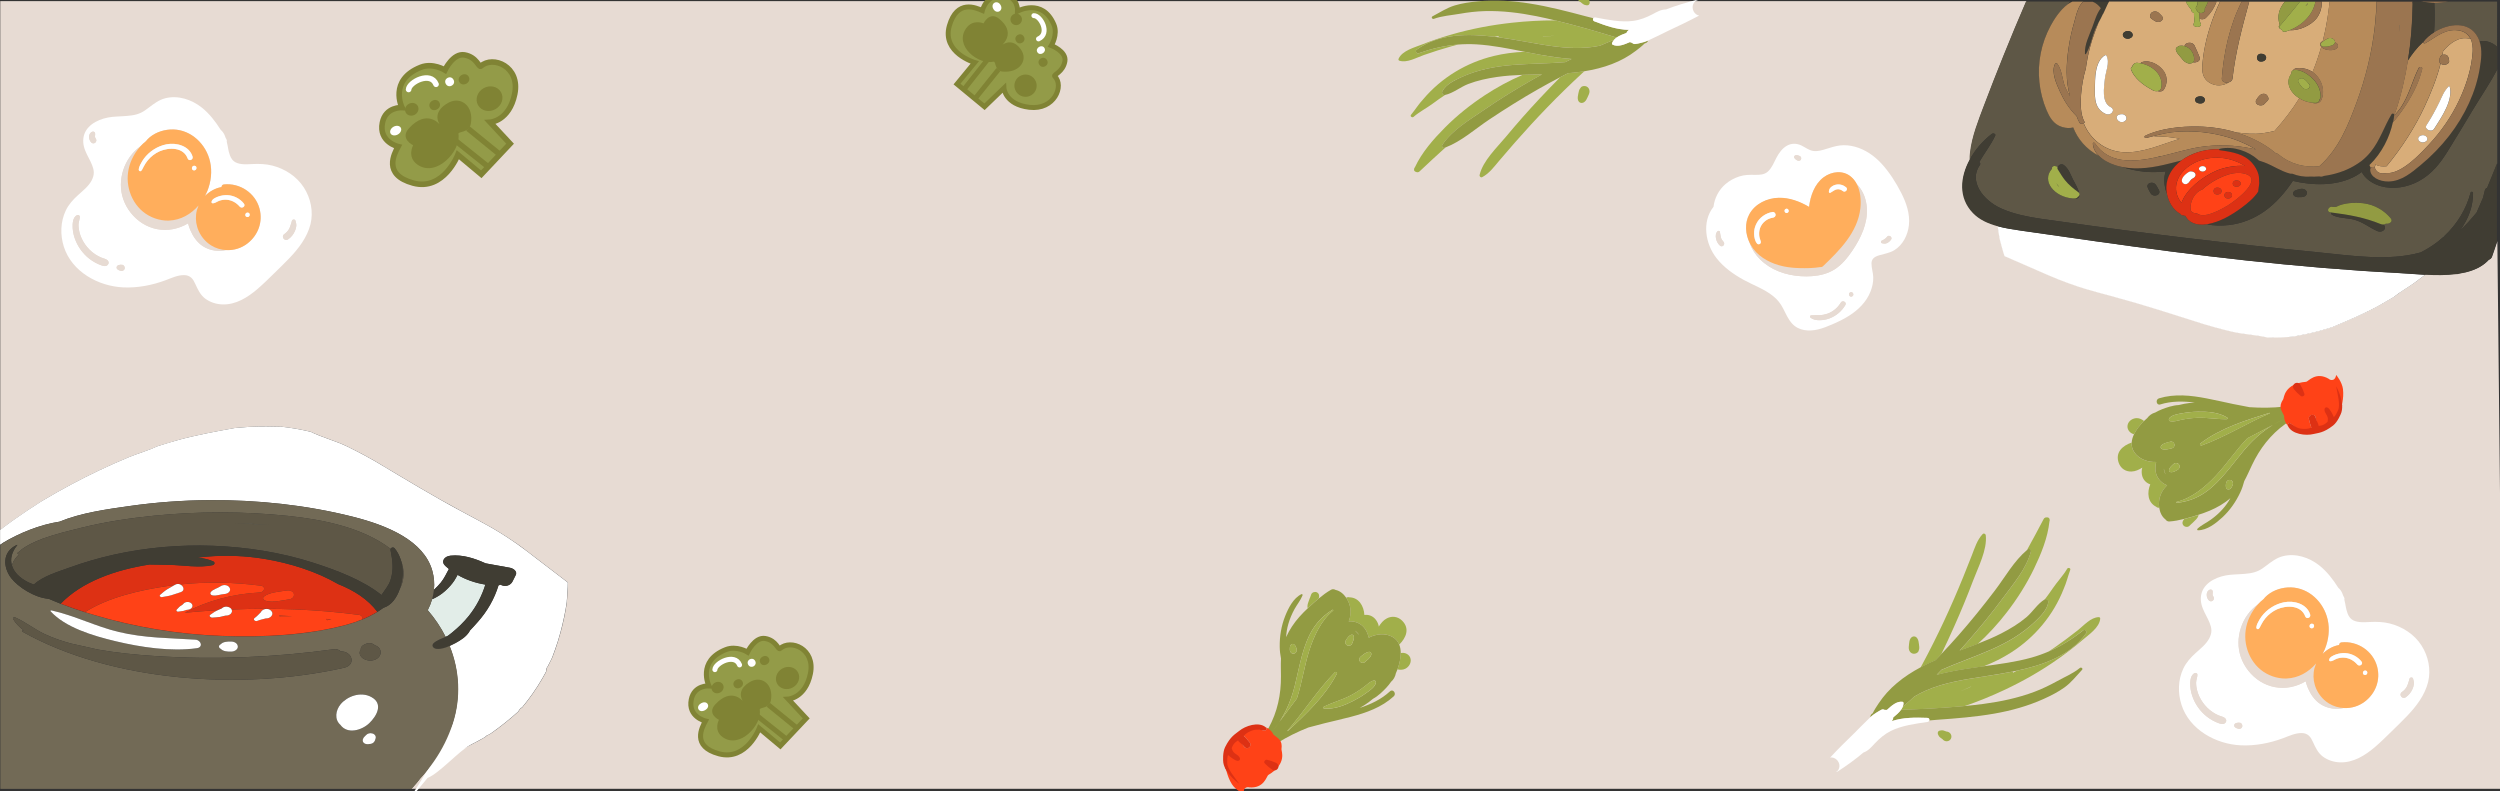 <?xml version="1.0" encoding="utf-8"?>
<!-- Generator: Adobe Illustrator 21.1.0, SVG Export Plug-In . SVG Version: 6.00 Build 0)  -->
<svg version="1.1" id="Layer_1" xmlns="http://www.w3.org/2000/svg" xmlns:xlink="http://www.w3.org/1999/xlink" x="0px" y="0px"
	 viewBox="0 0 6437 2037" style="enable-background:new 0 0 6437 2037;" xml:space="preserve">
<rect x="0" y="0" width="6437" height="2037" fill="#333333" stroke="none"/>
<style type="text/css">
	.st0{fill:#C2D3CB;}
	.st1{fill:#E7DBD3;}
	.st2{fill:#E2EDE8;}
	.st3{fill:#FFFFFF;}
	.st4{fill:#403D33;}
	.st5{fill:#726A56;}
	.st6{fill:#5E5746;}
	.st7{fill:#DD3114;}
	.st8{fill:#FF4217;}
	.st9{fill:#D8AD79;}
	.st10{fill:#B78B5A;}
	.st11{fill:#9B7550;}
	.st12{fill:#A1AF4A;}
	.st13{fill:#929B42;}
	.st14{fill:#939B48;stroke:#808334;stroke-width:12.726;stroke-miterlimit:10;}
	.st15{fill:#808334;}
	.st16{fill:none;stroke:#808334;stroke-width:12.726;stroke-miterlimit:10;}
	.st17{fill:none;stroke:#FFFFFF;stroke-width:12.726;stroke-linecap:round;stroke-linejoin:round;stroke-miterlimit:10;}
	.st18{fill:#939B48;stroke:#808334;stroke-width:12.984;stroke-miterlimit:10;}
	.st19{fill:none;stroke:#808334;stroke-width:12.984;stroke-miterlimit:10;}
	.st20{fill:none;stroke:#FFFFFF;stroke-width:12.984;stroke-linecap:round;stroke-linejoin:round;stroke-miterlimit:10;}
	.st21{fill:#939B48;stroke:#808334;stroke-width:14.427;stroke-miterlimit:10;}
	.st22{fill:none;stroke:#808334;stroke-width:14.427;stroke-miterlimit:10;}
	.st23{fill:none;stroke:#FFFFFF;stroke-width:14.427;stroke-linecap:round;stroke-linejoin:round;stroke-miterlimit:10;}
	.st24{fill:#FFAE5C;}
</style>
<g>
	<g>
		<path class="st0" d="M6177.1,81c0.5-5.6,0.9-11.2,1.4-16.8c-0.3,0.1-0.5,0.2-0.8,0.2C6177.5,69.9,6177.2,75.5,6177.1,81
			C6177,81,6177,81,6177.1,81z"/>
		<path class="st1" d="M6430.3,620.8c-2.7,8.1-5.4,16.2-8.2,24.3c-0.5,1.6-1,3.1-1.6,4.6c-1.4,3.8-2.7,7.5-3.9,11.3
			c-1.4,3.8-4.3,6.1-7.7,7.1c-10.5,11.7-25.7,21.5-43.1,27.5c-10.5,3.7-21.5,6.3-32.9,8.1c-2.8,1-5.8,1.4-8.7,1.2
			c-25.3,3.1-52.2,2.8-78.5,1.4c-9,7-18.1,13.9-27.4,20.6c-17.1,12.5-37.7,23.6-53.8,36.9c-1.5,0.9-3,1.9-4.7,2.8
			c-10.5,6.3-21.3,12.5-32,18.5c-38.3,21.1-78.5,38-119.4,55.3c-2.4,0.8-4.7,1.6-7.1,2.3c-9,2.8-18.1,5.5-27.2,8
			c-22.2,6-44.6,10.4-67.4,14.6c-11,1.1-22,1.8-33.2,2.3c-9.1,0.3-18.2,0.4-27.2,0.3c-2.4,0-4.8-0.1-7.2-0.2
			c-28.8-6.7-60.9-8.1-89.9-14.7c-14.7-3.4-29.3-7.1-43.8-11.1c-9.1-2.5-18.1-5.3-27.2-7.8c-0.4-0.1-0.8-0.2-1.1-0.3
			c-2.2-0.7-4.4-1.4-6.6-2.1c-74-23.5-147.4-47.4-222.9-67.8c-14.7-4-29.5-8-44.2-12c-9.2-2.6-18.4-5.1-27.6-7.8
			c-1.3-0.3-3.8-1.1-6.7-2c-6.2-2-17.7-5.6-18-5.7c-7.2-2.4-14.4-4.9-21.5-7.5c-18-6.4-35.7-13.3-52.9-20.9
			c-38-16.7-76.1-33.2-114.1-49.7c-1.1-3.4-2.3-6.8-3.3-10.2c-3-10.2-5.4-20.5-8.4-30.8c-0.3-0.8-0.4-1.5-0.6-2.2
			c-1-5.6-2-11.1-2.9-16.7c-0.9-5.7-1.8-11.4-2.5-17.1c-24.4-6.6-46.9-16.6-63.5-33.8c-37.9-39.1-33.3-91.7-8.7-137.2
			c-0.1-6.4,0.1-12.7,0.9-18.9c4.9-41.8,21.2-81.9,36.2-121.9c16-42.3,32.4-84.2,49.4-126.3c19-46.9,38.5-94.2,58.5-140.2H0.7
			v1361.5c22.8-17.6,47.1-34.7,71.8-51.2c10.3-6.9,21.3-13.3,31.4-20.4c2.5-1.6,5.1-3.1,7.6-4.7c23.6-14.1,47.6-27.7,72.2-40.8
			c47.9-25.5,97.4-49.1,148.6-70.3c23.4-9.7,50.2-17,72.8-27.8c2-0.7,4.1-1.4,6.2-2c13.9-4.4,28-8.7,42.1-12.7
			c49.8-14.1,100.2-23.2,151.6-32.5c2.9-0.3,5.8-0.6,8.7-0.9c10.9-1,21.9-1.8,32.8-2.3c26.5-1.4,52.7-0.9,79.2-0.1
			c12.4,1.4,24.8,3.2,37.2,5.3c10.1,1.8,20.1,3.8,30,6.1c2.7,0.6,5.3,1.3,7.9,1.9c28.9,14.1,63.6,23.1,93,37.3
			c14.8,7.2,29.4,14.7,43.8,22.4c9,4.9,17.9,10,26.9,14.9c0.4,0.2,0.6,0.4,1,0.6c2.2,1.3,4.3,2.5,6.5,3.8
			c72.1,43.1,143.5,86.4,218.4,126.5c14.7,7.8,29.3,15.6,43.8,23.5c9.1,5,18.2,9.9,27.2,15c1.1,0.7,3.8,2.1,6.6,3.7
			c6,3.6,17.2,10.3,17.6,10.5c7,4.3,13.9,8.7,20.8,13.2c17.2,11.2,34.1,22.9,50,35.3c35.3,27.1,70.8,54.2,106.1,81.2
			c-0.1,4-0.1,8-0.3,12c-0.5,11.9-1.8,23.7-2.4,35.6c0,0.9-0.1,1.8-0.1,2.6c-1,6.3-1.9,12.6-3,18.9c-4.9,27.5-11.5,54.9-19.9,81.9
			c-4.2,13.6-8.9,27.1-14.1,40.4c-2.8,7.2-8.5,16.4-12.4,25.2c-1.4,0.6-3.5,4.8-4.2,13.4c-2.9,5.4-5.8,10.8-9,16.2
			c-8,13.8-16.6,27.4-26,40.7c-8.2,11.8-17.1,23.4-26.5,34.6c-0.9,1-1.8,2.1-2.8,3.2c3-4.6,1.4-6-7.6,8
			c-22.4,20.1-45.3,38.6-70.7,56.3c-19.1,9.5-15.6,9.1-9.4,6c-1.1,0.7-2.2,1.3-3.3,2c-12.8,7.4-26,14.5-39.4,21.3
			c-28.2,14.4-57.5,27.4-87.6,39c0,0-3,1.3-6.6,2.8c-10.8,15.5-22.7,30.3-35.6,44.4c-2.8,3.6-5.6,7.2-8.5,10.7
			c-4.4,5.4-9,10.6-13.8,15.8H6445l-14.8-1410.2L6430.3,620.8L6430.3,620.8z"/>
		<path class="st2" d="M606.2,1346.8c28.6,1.7,57.2,3.3,85.9,5C663.5,1349.3,634.9,1347.7,606.2,1346.8z"/>
		<path class="st2" d="M1163.5,1628.9c16.1-13.1,30.7-27.3,43.1-42.7c20.1-25,34.1-52.4,42.9-81c-26.1-4.2-50.4-12.7-71.7-25.1
			c-2.7,5-5.2,10.1-8.5,14.9c-6.3,9.5-14.3,18.4-23.3,26.4c-10.3,9.2-21.3,16.1-33.4,21.4c-2.8,9.6-6.6,19.1-11.3,28.3
			c18.6,21.4,33.9,44.5,46,68.6c2-0.9,4.1-1.9,6-2.9C1156.5,1634.4,1159.9,1631.9,1163.5,1628.9z"/>
		<path class="st3" d="M153.4,1343.1c54.5-22.6,121.6-32,180.5-40.3c67.4-9.5,135.7-14.6,204-15.1c125.3-0.9,251,12.6,370.5,42.7
			c88.4,22.3,183,61.4,204.7,139.3c4.6,16.4,5.8,32.7,4.2,48.6c6.6-6.1,12.7-12.3,17.7-18.6c8.9-10.8,14.1-23.1,20.6-34.7
			c-3.2-2.6-6.3-5.3-9.4-8.1c-11.5-10.8-3.3-24.6,13.8-26.3c31.2-3.1,61.6,6.9,90.1,19.8c21,3.7,42.1,7.5,62.9,11.4
			c1.1,0.2,2.2,0.5,3.2,0.9h0.1c0.5,0.2,1,0.4,1.4,0.6c7.9,3.1,13.4,10,10,16.9c-2.8,5.7-5.6,11.3-8.5,17
			c-4.6,9.1-16.7,14.6-28.6,9.2c-0.9-0.4-1.8-0.8-2.7-1.2c-1.4,0.8-3,1.5-4.7,1.9c-10.5,34.2-28.2,66-54.2,95.1
			c-5.7,6.3-12.3,14-19.9,21.7c-0.3,0.9-0.5,1.8-1.1,2.6c-8.4,12.9-21.3,21.3-36.4,29.2c-4.4,2.3-9.2,4.8-14.4,7.1
			c25.7,63.8,29.3,133.4,8.1,199.4c-11.4,35.4-91.7,166.9-112.4,196.8c3.7-1.5,48-56,48-56c30.1-11.6,81.8-70.5,110.1-84.8
			c13.4-6.8,26.5-13.9,39.4-21.3c1.1-0.6,2.2-1.3,3.3-2c-6.2,3.1-9.6,3.5,9.4-6c25.3-17.8,48.3-36.2,70.7-56.3
			c9-13.9,10.8-12.6,7.6-8c1-1.1,2-2.1,2.8-3.2c9.4-11.3,18.2-22.8,26.5-34.6c9.4-13.3,18-26.9,26-40.7c3-5.3,6-10.8,9-16.2
			c0.6-8.5,2.9-12.7,4.2-13.4c4.1-8.8,9.8-18,12.4-25.2c5.1-13.4,9.8-26.9,14.1-40.4c8.4-27,14.9-54.4,19.9-81.9
			c1.1-6.3,2-12.6,3-18.9c0-0.8,0.1-1.6,0.1-2.6c0.8-11.9,2-23.7,2.4-35.6c0.1-4,0.1-8,0.3-12c-35.5-27.1-70.9-54.1-106.1-81.2
			c-16-12.3-32.8-24-50-35.3c-6.8-4.5-13.8-8.9-20.8-13.2c-0.3-0.2-11.5-6.9-17.6-10.5c-2.8-1.6-5.3-3-6.6-3.7c-9-5-18.1-10-27.2-15
			c-14.6-7.9-29.3-15.7-43.8-23.5c-75-40.1-146.3-83.4-218.4-126.5c-2.2-1.3-4.3-2.5-6.5-3.8c-0.4-0.2-0.6-0.4-1-0.6
			c-9-4.9-17.9-10-26.9-14.9c-14.3-7.7-28.9-15.2-43.8-22.4c-29.3-14.1-64.1-23.1-93-37.3c-2.7-0.6-5.2-1.3-7.9-1.9
			c-9.9-2.3-19.9-4.3-30-6.1c-12.3-2.2-24.7-3.9-37.2-5.3c-26.5-0.8-52.7-1.2-79.2,0.1c-11,0.6-21.9,1.4-32.8,2.3
			c-2.9,0.3-5.8,0.6-8.7,0.9c-51.4,9.3-101.8,18.4-151.6,32.5c-14.2,4-28.1,8.3-42.1,12.7c-2,0.7-4.1,1.3-6.2,2
			c-22.7,10.8-49.4,18.1-72.8,27.8c-51.2,21.2-100.7,44.7-148.6,70.3c-24.6,13.1-48.6,26.7-72.2,40.8c-2.5,1.5-5.2,3.1-7.7,4.7
			c-10.1,7-21,13.5-31.4,20.4c-24.7,16.5-49,33.5-71.8,51.2v38.3c2.5-2,5.4-3.9,8.5-5.8C47,1374,101.7,1350.8,153.4,1343.1z"/>
		<path class="st4" d="M1208.6,1626.7c0.5-0.9,0.9-1.8,1.1-2.6c7.5-7.7,14.2-15.3,19.9-21.7c26-29.1,43.7-60.9,54.2-95.1
			c1.8-0.4,3.3-1.1,4.7-1.9c0.9,0.4,1.8,0.8,2.7,1.2c11.9,5.4,24.1-0.1,28.6-9.2c2.9-5.6,5.7-11.3,8.5-17c3.4-7-2.2-13.8-10-16.9
			c-0.5-0.2-0.9-0.4-1.4-0.6h-0.1c-1-0.3-2-0.6-3.2-0.9c-21-3.9-41.9-7.7-62.9-11.4c-28.6-12.9-58.9-22.9-90.1-19.8
			c-17.1,1.7-25.3,15.5-13.8,26.3c3,2.8,6.2,5.5,9.4,8.1c-6.7,11.6-11.9,23.9-20.6,34.7c-5.2,6.3-11.1,12.5-17.7,18.6
			c-0.9,8.3-2.4,16.4-4.7,24.4c12.2-5.4,23.3-12.2,33.4-21.4c8.9-8.1,17-16.9,23.3-26.4c3.2-4.8,5.7-9.9,8.5-14.9
			c21.3,12.4,45.6,20.9,71.7,25.1c-8.9,28.6-22.8,56-42.9,81c-12.4,15.5-27,29.6-43.1,42.7c-3.5,2.9-7,5.4-10.1,7.9
			c-1.9,1-3.9,1.9-6,2.9c-10.8,4.8-22.8,9-30.7,16.1c-6.6,6-1.8,14.2,7.9,14.9c11.1,0.9,22.8-3,33.3-7.7c5.2-2.3,10-4.8,14.4-7.1
			C1187.3,1648,1200.2,1639.6,1208.6,1626.7z"/>
		<path class="st5" d="M1081.9,2004.6c12.9-14,24.8-28.8,35.6-44.4c20.6-29.8,37.1-62.4,48.5-97.8c21.3-66,17.6-135.7-8.1-199.4
			c-10.5,4.7-22.2,8.6-33.3,7.7c-9.6-0.8-14.4-8.9-7.9-14.9c7.9-7.1,19.9-11.3,30.7-16.1c-12-24.1-27.5-47.2-46-68.6
			c4.7-9.2,8.5-18.6,11.3-28.3c2.3-8,3.9-16.2,4.7-24.4c1.6-15.9,0.4-32.2-4.2-48.6c-21.8-77.9-116.3-117-204.7-139.3
			c-119.4-30.1-245.3-43.6-370.5-42.7c-68.4,0.5-136.7,5.6-204,15.1c-58.9,8.3-126,17.7-180.5,40.3c-51.7,7.6-106.4,30.8-144.1,54
			c-3,1.9-6,3.8-8.5,5.8v628.2h1058.9c4.7-5.2,9.4-10.4,13.8-15.8C1076.3,2011.8,1079.1,2008.2,1081.9,2004.6z M963.2,1910.6
			c-2.7,3.4-7.1,5.2-11.9,5.2c-3.7,0.9-8,0.6-11.1-0.7c-6.8-2.8-7.5-9.3-4.7-14.2c1.5-2.8,4.6-5.3,6.8-7.8
			c4.1-4.5,10.5-6.6,17.1-4.4c6.5,2.1,9.5,7.5,8,12.8C966.3,1904.6,965.4,1907.7,963.2,1910.6z M876.5,1866.2
			c-16.1-14-12.3-37.7,0.8-53.3c16.8-20,50.9-33.4,78.8-18.4c31.9,17.2,14.2,49-5.2,67.5C931.9,1880.2,894.6,1891.7,876.5,1866.2z
			 M57.6,1626.4c-1.9-1.1-0.8-3.9,1.8-3.2c0.9,0.2,1.6,0.5,2.5,0.7c-11.9-9-21.8-19-28.1-30c-1.5-2.7,1.6-5.8,5.3-4.2
			c27.5,12.2,49.5,30.7,76.9,43.4c21,9.8,43.7,17.5,66.9,23.9c23.1,4.8,45.6,10.3,68.8,15.4c47.8,8.5,96.6,13.4,145.2,16.6
			c155,10.4,309.6,3.8,462.7-17.3c7.9-1.1,13.9,1.6,17.7,5.6c29.8-1,40.4,34.9,8.7,42C620.2,1779.1,286.2,1754.7,57.6,1626.4z
			 M132.6,1571.7c60,13.4,113.6,41.4,173.8,55.7c66.1,15.7,129.2,15.4,197,19.7c14.9,0.9,20.4,19.6,3.8,22
			c-67.1,9.3-144.5-2.5-209-17.9c-60-14.4-129.8-35.5-167.6-77.1C129.3,1572.8,131.1,1571.4,132.6,1571.7z M568.4,1658.6
			c1.6-1.5,3-2.9,5.4-4c2-0.9,4.6-1.5,6.8-2c4.8-1,10.3-1.2,15.2-0.9c9.2,0.5,16.1,5.6,16.5,13c0.4,7.3-7.9,12.6-16.5,13
			c-5.1,0.2-10.4,0-15.2-1c-2.3-0.5-4.8-1.2-6.8-2.1c-2.5-1.1-3.9-2.5-5.6-4.1C562.3,1668,562.2,1661.1,568.4,1658.6z M936.9,1660.3
			c1.8-0.8,3.4-1.7,5.2-2.5c8-3.7,17.7-1.7,23.1,3.7c1.4,0.4,2.8,0.9,4.1,1.6c11.1,5.8,13.6,17,8,26.1c-5.3,8.6-18.2,13.5-30,11.1
			c-6.8-1.4-12.9-4.3-17-8.9c-4.8-5.6-5.6-12.2-1.9-18.2c0.1-0.2,0.3-0.3,0.5-0.5C928.3,1667.8,931.3,1663,936.9,1660.3z
			 M43.5,1402.9c0.5-0.3,1.3,0.3,0.9,0.7c-14.6,17.7-18.7,36-13.7,52.7c2.2-8.7,6.8-17.1,14.3-24.7c1.4-1.4,2.9-2.9,4.4-4.3
			c-2.9,0.1-5.1-1.8-4.3-3.8c2.5-2.2,5.3-4.3,8.4-6.5c1-0.7,1.6-1.5,2-2.3c14.8-10.8,33.1-19.6,52.6-26.9c1.8-1.1,3.7-1.7,5.7-2.1
			c31.7-11.4,66.2-19.5,95.6-26.8c60.5-15,122.9-24.5,185.8-30.9c114.2-11.6,231.5-11.6,345.8,0.3c94.2,9.8,194.4,31.3,264.6,84.9
			c1.3-3.6,7.2-5.2,10.5-1.3c6.7,8.1,11.7,17.5,15.1,27.5c12,28.5,9.9,55.3-2.5,79c-7.1,19.5-19.5,39.2-40.3,46.2
			c-0.4,0.1-0.8,0.2-1.1,0.3c-4.9,3.7-10.1,7.2-15.5,10.5c-12,7.5-25.2,14.1-39.4,19.9c-12.3,5-25.2,9.4-38.5,13.1
			c-101.7,27.8-216.2,33.1-322.9,29.2c-112.1-4.1-223.2-22.5-328-53.8c-6.3-1.9-14.4-4.3-23.9-7.3c-17.6-5.6-39.8-13-62.7-21.9
			c-10.1-3.9-20.5-8.2-30.8-12.7c-38-3-80-31.6-96.9-53.5C8,1461.2,4.7,1420.7,43.5,1402.9z"/>
		<path class="st6" d="M877.3,1677.3c-3.8-4-10-6.6-17.7-5.6c-153.1,21.1-307.7,27.7-462.7,17.3c-48.5-3.3-97.5-8.1-145.2-16.6
			c-23.2-5.1-45.7-10.6-68.8-15.4c-23.2-6.4-45.9-14-66.9-23.9c-27.2-12.8-49.4-31.2-76.9-43.4c-3.7-1.6-6.8,1.5-5.3,4.2
			c6.3,11,16.2,21,28.1,30c-0.9-0.2-1.6-0.5-2.5-0.7c-2.5-0.7-3.7,2.1-1.8,3.2c228.6,128.3,562.6,152.7,828.3,92.9
			C917.7,1712.2,907.1,1676.3,877.3,1677.3z"/>
		<path class="st6" d="M930.2,1691.4c4.1,4.6,10.1,7.5,17,8.9c11.8,2.4,24.7-2.5,30-11.1c5.6-9.1,3.2-20.4-8-26.1
			c-1.3-0.7-2.7-1.2-4.1-1.6c-5.3-5.4-15.1-7.3-23.1-3.7c-1.8,0.8-3.4,1.6-5.2,2.5c-5.6,2.7-8.6,7.5-8.1,12.4
			c-0.1,0.2-0.4,0.3-0.5,0.5C924.6,1679.3,925.3,1685.9,930.2,1691.4z"/>
		<path class="st6" d="M1035.4,1491.5c-1.3,7.9-3.5,17.3-7,26.8c12.4-23.7,14.6-50.5,2.5-79
			C1036.9,1456.4,1038.1,1475.1,1035.4,1491.5z"/>
		<path class="st6" d="M72.3,1499c4.7,2.3,9.8,4.3,15.1,6c21.7-21,61.7-32.9,91.4-43.6c37.4-13.5,76.1-24.8,115.6-33.6
			c82.1-18.1,168.3-25.7,253.4-22.6c87.4,3.2,174.5,17,255.9,42.8c60.7,19.3,130.6,45.4,178.5,84.1c8.2-12.4,18.6-24.5,23.2-38.4
			c9-27.7,5.2-50.6,0-78.3c-0.1-0.8,0-1.6,0.3-2.3c-70-53.6-170.4-75.1-264.6-84.9c-114.2-11.9-231.5-11.9-345.8-0.3
			c-62.9,6.4-125.1,15.9-185.8,30.9c-29.4,7.3-64,15.3-95.6,26.8c-1.9,0.4-3.8,1-5.7,2.1c-19.5,7.4-37.7,16.2-52.6,26.9
			c-0.4,0.8-1,1.6-2,2.3c-3,2.2-5.8,4.3-8.4,6.5c-0.8,2,1.4,4,4.3,3.8c-1.5,1.4-3,2.8-4.4,4.3c-7.5,7.6-12.2,16-14.3,24.7
			C35.8,1472.8,50,1487.7,72.3,1499z M692,1351.8c-28.6-1.7-57.2-3.4-85.9-5C634.9,1347.7,663.5,1349.3,692,1351.8z"/>
		<path class="st7" d="M719.6,1586.7c10.9-0.1,21.8-0.1,32.7-0.2c-11.1-0.6-22.4-1.1-33.7-1.5C719,1585.5,719.4,1586.1,719.6,1586.7
			z"/>
		<path class="st7" d="M841.9,1596.9c3.8-0.7,7.6-1.3,11.4-2c-4.3-0.5-8.6-0.9-12.9-1.3C841,1594.6,841.5,1595.8,841.9,1596.9z"/>
		<path class="st7" d="M870.6,1503.8c-55.9-32.5-124.6-54.1-189.2-64.8c-48.8-8-98.9-10.2-148.6-5.9c-7.9,0.7-16.2,1.5-24.6,2.5
			c14.7,1.5,28.8,4.4,40.8,9.8c5.1,2.3,3.9,8.5-1.6,9.7c-34.3,7.6-76.8-0.2-112.5-0.8c-16.5-0.3-33.2-0.7-50-0.9
			c-89.4,13.8-174.9,44.9-228.7,100.9c22.9,8.9,45.1,16.3,62.7,21.9c58.5-37.9,141.5-57.2,214.6-67.6c5.2-0.7,10.4-1.4,15.5-2.1
			c0.8-0.4,1.4-0.8,2.2-1.2c4.6-2.6,9.2-2.3,13-0.5c69.2-7.3,138.8-5.7,207.8,3.3c13.2,1.7,8.7,16.8-3,17.4
			c-70.9,3.6-135.8,21.6-193.7,52.2c28.4-2.8,56.7-5,85-6.6c3.4-1.6,7-3.1,10.5-4.6c6.5-7.2,20.9-5.5,25.3,2.4
			c0.1,0.1,0.1,0.3,0.1,0.4c109.1-4.5,218-0.6,327.2,13.7c8.5,1.1,10.8,7,8.7,12.1c14.1-5.8,27.4-12.5,39.4-19.9
			C947.5,1543,911.7,1520.2,870.6,1503.8z M756.4,1534.7c-0.8,3.6-5.8,7.5-10.4,8.2c-18.2,2.7-44.6,9.7-62.6,3.8
			c-5.4-1.8-8.4-7-3.7-10.8c13.8-11,40-12.5,58.3-15.5c6.5-1.1,13.3,0.7,16.7,5.4C757.1,1528.8,757,1531.2,756.4,1534.7z"/>
		<path class="st8" d="M923.6,1583.1c-109.2-14.3-218.1-18.3-327.2-13.7c4.1,8.1-4.9,16.4-15.5,15.6c-5.1,1.3-10.1,2.7-15.2,3.6
			c-6.2,1.2-12.4,0.9-18.7,1.6c-4.7,0.5-10.4-4.3-5.4-7.4s9.2-6.8,14.4-9.6c1.4-0.8,2.9-1.4,4.3-2.1c-28.4,1.7-56.6,3.9-85,6.6
			c57.9-30.5,122.7-48.5,193.7-52.2c11.8-0.6,16.2-15.7,3-17.4c-69-9-138.7-10.6-207.8-3.3c8.6,4,12.8,15.9,1.3,19.8
			c-7.9,2.7-15.8,5.4-23.9,7.8c-8,2.4-16.1,3.4-24.4,4.9c-4.4,0.8-7.9-3.4-4.6-6.1c5.8-4.7,10.9-9.6,17.5-13.7
			c6.2-3.8,12.5-7.4,18.9-11c-5.2,0.6-10.4,1.3-15.5,2.1c-73.1,10.5-156,29.7-214.6,67.6c9.4,3,17.6,5.5,23.9,7.3
			c104.9,31.3,216.1,49.7,328,53.8c106.6,3.9,221.1-1.5,322.9-29.2c13.3-3.6,26.2-8,38.5-13.1
			C934.3,1590.1,932.1,1584.2,923.6,1583.1z M542.3,1524.9c5.7-7.7,17.1-9.6,25.1-15.2c7.7-5.3,19.6-4.1,23.8,3.7
			c4.2,7.9-3.2,15.5-13.4,16.1c-10.6,0.6-20.4,5.6-31.4,3.4C542.2,1532,540.2,1527.9,542.3,1524.9z M459.4,1574.7
			c-4.1,0.9-7-3.2-4.1-5.5c3-2.5,4.8-5.7,8.1-8.1c2.8-2,6.6-3.7,8.6-6.4c4.8-6.5,17.1-6.5,21.9,0c5.1,6.8-1.5,14.8-11,15.1
			c-3.5,0.1-7.6,2.1-10.9,3C468,1574.1,463.5,1573.8,459.4,1574.7z M684.4,1592.2c-7.3,2-14.8,3.4-21.9,6.3
			c-5.7,2.4-12.2-3.6-7.1-7.3c6.2-4.5,10.9-9.8,16-14.9c3.5-8.4,18.5-12.4,26.9-3.9C707,1581.3,696.5,1593.2,684.4,1592.2z
			 M719.6,1586.7c-0.3-0.6-0.6-1.2-1-1.7c11.3,0.4,22.4,0.9,33.7,1.5C741.4,1586.6,730.5,1586.6,719.6,1586.7z M841.9,1596.9
			c-0.4-1.2-0.9-2.3-1.5-3.4c4.3,0.4,8.6,0.9,12.9,1.3C849.5,1595.6,845.7,1596.2,841.9,1596.9z"/>
		<path class="st8" d="M738.1,1520.4c-18.2,3-44.6,4.4-58.3,15.5c-4.7,3.8-1.9,9,3.7,10.8c18,6,44.3-1.1,62.6-3.8
			c4.6-0.7,9.6-4.5,10.4-8.2c0.6-3.5,0.8-5.9-1.5-9C751.4,1521,744.6,1519.3,738.1,1520.4z"/>
		<path class="st3" d="M412.6,1531.3c-3.3,2.7,0,6.9,4.6,6.1c8.4-1.5,16.3-2.5,24.4-4.9c8.1-2.4,16-5.1,23.9-7.8
			c11.5-4,7.5-15.8-1.3-19.8c-3.8-1.8-8.5-2-13,0.5c-0.8,0.4-1.4,0.8-2.2,1.2c-6.3,3.6-12.7,7.2-18.9,11
			C423.5,1521.7,418.3,1526.6,412.6,1531.3z"/>
		<path class="st3" d="M493.9,1554.8c-4.8-6.5-17.1-6.5-21.9,0c-1.9,2.6-5.8,4.4-8.6,6.4c-3.3,2.4-5.1,5.6-8.1,8.1
			c-2.9,2.3,0,6.5,4.1,5.5c4.2-1,8.6-0.7,12.8-1.8c3.3-0.9,7.2-2.9,10.9-3C492.4,1569.5,499,1561.6,493.9,1554.8z"/>
		<path class="st3" d="M546.5,1532.9c10.9,2.3,20.8-2.8,31.4-3.4c10.3-0.6,17.6-8.2,13.4-16.1c-4.2-7.8-16.1-9.1-23.8-3.7
			c-8,5.5-19.4,7.4-25.1,15.2C540.2,1527.9,542.2,1532,546.5,1532.9z"/>
		<path class="st3" d="M541.6,1582.8c-4.9,3.1,0.8,7.9,5.4,7.4c6.2-0.7,12.5-0.5,18.7-1.6c5.1-1,10.1-2.3,15.2-3.6
			c10.5,0.9,19.5-7.5,15.5-15.6c-0.1-0.1-0.1-0.3-0.1-0.4c-4.4-7.9-18.9-9.6-25.3-2.4c-3.5,1.5-7.1,3-10.5,4.6
			c-1.5,0.7-2.9,1.3-4.3,2.1C550.8,1576,546.5,1579.7,541.6,1582.8z"/>
		<path class="st3" d="M671.5,1576.4c-5.2,5.1-9.8,10.4-16,14.9c-5.1,3.7,1.4,9.7,7.1,7.3c7.1-2.9,14.6-4.3,21.9-6.3
			c12,1,22.4-10.9,13.8-19.7C690,1564,675.1,1568,671.5,1576.4z"/>
		<path class="st3" d="M950.8,1862.1c19.4-18.6,37.1-50.3,5.2-67.5c-27.7-15-61.9-1.6-78.8,18.4c-13,15.6-16.8,39.3-0.8,53.3
			C894.6,1891.7,931.9,1880.2,950.8,1862.1z"/>
		<path class="st3" d="M959.3,1888.6c-6.6-2.2-13.2,0-17.1,4.4c-2.3,2.5-5.3,4.9-6.8,7.8c-2.8,5-2,11.4,4.7,14.2
			c3.2,1.3,7.5,1.6,11.1,0.7c4.8-0.1,9.4-1.8,11.9-5.2c2.3-2.9,3.2-5.9,4.1-9.2C968.8,1896.1,965.7,1890.7,959.3,1888.6z"/>
		<path class="st3" d="M298,1651.1c64.5,15.4,141.9,27.2,209,17.9c16.7-2.3,11.1-21-3.8-22c-67.6-4.3-130.7-4-197-19.7
			c-60-14.3-113.7-42.3-173.8-55.7c-1.5-0.3-3.3,1.1-2.2,2.3C168.2,1615.6,238,1636.7,298,1651.1z"/>
		<path class="st3" d="M573.9,1674.7c2,0.9,4.6,1.6,6.8,2.1c4.8,1,10.1,1.2,15.2,1c8.6-0.4,16.8-5.7,16.5-13
			c-0.4-7.4-7.2-12.5-16.5-13c-4.9-0.3-10.4-0.1-15.2,0.9c-2.3,0.5-4.8,1.1-6.8,2c-2.4,1.1-3.9,2.4-5.4,4c-6.2,2.5-6.2,9.4-0.1,12
			C570.1,1672.2,571.5,1673.6,573.9,1674.7z"/>
		<path class="st4" d="M125.5,1541.8c10.1,4.5,20.5,8.7,30.8,12.7c53.8-56,139.5-87.1,228.7-100.9c16.7,0.2,33.4,0.6,50,0.9
			c35.7,0.6,78.1,8.4,112.5,0.8c5.4-1.2,6.7-7.4,1.6-9.7c-12-5.4-26.1-8.3-40.8-9.8c8.4-1,16.6-1.9,24.6-2.5
			c49.7-4.3,99.8-2.2,148.6,5.9c64.6,10.6,133.4,32.3,189.2,64.8c41.2,16.3,76.9,39.2,101.1,71.4c5.4-3.4,10.6-6.9,15.5-10.5
			c0.4-0.1,0.8-0.1,1.1-0.3c20.8-7,33.2-26.7,40.3-46.2c3.4-9.5,5.7-18.9,7-26.8c2.7-16.4,1.4-35.1-4.4-52.2
			c-3.4-9.9-8.4-19.4-15.1-27.5c-3.2-3.9-9.1-2.3-10.5,1.3c-0.3,0.7-0.4,1.4-0.3,2.3c5.2,27.7,9,50.6,0,78.3
			c-4.4,13.9-14.9,26-23.2,38.4c-47.9-38.7-117.8-64.8-178.5-84.1c-81.2-25.8-168.5-39.6-255.9-42.8c-85.1-3.1-171.4,4.5-253.4,22.6
			c-39.6,8.7-78.3,20-115.6,33.6c-29.8,10.8-69.8,22.6-91.4,43.6c-5.3-1.7-10.4-3.7-15.1-6c-22.3-11.3-36.5-26.2-41.5-42.7
			c-5.1-16.7-0.9-35,13.7-52.7c0.4-0.4-0.4-1-0.9-0.7c-38.9,17.9-35.6,58.3-14.9,85.4C45.4,1510.2,87.5,1538.8,125.5,1541.8z"/>
		<path class="st3" d="M5396.6,621.4c-63.2-9-126.4-17.9-189.6-27c-21.2-3.1-43.1-6.3-63.5-11.8c0.8,5.7,1.5,11.4,2.5,17.1
			c0.9,5.6,1.9,11.1,2.9,16.7c0.3,0.7,0.4,1.4,0.6,2.2c2.9,10.2,5.3,20.5,8.4,30.8c1,3.4,2.2,6.8,3.3,10.2
			c38,16.6,76.1,33.1,114.1,49.7c17.2,7.6,35,14.5,52.9,20.9c7.1,2.6,14.3,5,21.5,7.5c0.4,0.1,11.8,3.7,18,5.7
			c2.8,0.8,5.4,1.6,6.7,2c9.1,2.6,18.4,5.2,27.6,7.8c14.7,4.1,29.5,8,44.2,12c75.5,20.4,148.8,44.3,222.9,67.8
			c2.2,0.7,4.4,1.4,6.6,2.1c0.4,0.1,0.6,0.2,1.1,0.3c9.1,2.5,18.1,5.3,27.2,7.8c14.4,4,29.1,7.7,43.8,11.1
			c29.1,6.7,61.3,8,89.9,14.7c2.4,0.1,4.8,0.2,7.2,0.2c9.1,0.1,18.2,0,27.2-0.3c11.1-0.4,22.2-1.2,33.2-2.3
			c22.8-4.2,45.2-8.6,67.4-14.6c9.1-2.5,18.2-5.1,27.2-8c2.4-0.8,4.8-1.5,7.1-2.3c41-17.3,81.2-34.2,119.4-55.3
			c10.9-6,21.5-12.2,32-18.5c1.5-0.9,3.2-1.9,4.7-2.8c16.1-13.3,36.7-24.4,53.8-36.9c9.2-6.8,18.4-13.7,27.4-20.6
			c-24.1-1.3-47.8-3.4-69.7-4.6C5913.5,689.4,5654.3,657.9,5396.6,621.4z"/>
		<path class="st2" d="M5807.1,384c-0.5,0.1-1,0.2-1.5,0.2c1,0.2,2,0.5,3,0.7C5808.2,384.6,5807.7,384.3,5807.1,384z"/>
		<path class="st2" d="M5203.1,553.5c-0.5-0.1-1-0.1-1.5-0.2c0.9,0.2,1.8,0.4,2.7,0.7C5203.9,553.8,5203.5,553.6,5203.1,553.5z"/>
		<path class="st2" d="M6291.4,608.6c-0.1,0.6-0.3,1.1-0.4,1.7c0.6-0.6,1.3-1.2,2-1.8C6292.4,608.4,6291.9,608.5,6291.4,608.6z"/>
		<path class="st2" d="M6177,81L6177,81C6177.1,81,6177.1,81,6177,81L6177,81L6177,81z"/>
		<path class="st6" d="M5108.5,270.7c-15.1,40-31.3,80.2-36.2,121.9c-0.8,6.2-1,12.6-0.9,18.9c13.9-25.8,34.3-49.3,57.1-66.7
			c3.7-2.8,10.9,0,9,4.1c-11,23.9-28.2,45.7-41.4,68.6c2.5,1.6,3.9,4.3,1.8,7.3c-29.5,41.3,7.5,90.4,54,111.6
			c15.7,7.2,32.6,12.5,49.9,16.8c0.5,0.1,1,0.1,1.5,0.2c0.4,0.2,0.9,0.3,1.3,0.5c33.3,7.9,68.5,11.8,102,16.6
			c218.9,31,438.7,57.2,659.4,78.8c85.2,8.3,183.7,24.3,267.2,0.5c21-10.6,40.2-23.6,56.6-38.3c0.5-0.4,0.9-0.8,1.4-1.3
			c0.1-0.6,0.3-1.1,0.4-1.7c0.5,0,1-0.1,1.6-0.2c34.7-32.1,57.5-71.5,68.3-112.8c0.8-2.9,6.2-2.1,6.2,0.7
			c0.4,34.5-11.5,67.2-33.1,96.4c15.6-14.2,29.4-29.6,42.4-45.6c5.6-12.7,11-25.3,16.5-38c1.5-6.4,3.2-12.8,4.7-19.2
			c0.8-3.2,3.2-5.3,6.2-6.5c8.6-20.8,17.1-41.7,25.5-62.7V178.8c-18.6,35.4-42.1,69.6-62.9,104.1c-21.8,35.9-43.1,72.1-65.5,107.8
			c-18.2,29-39.8,57.7-74.6,76.2c-28.2,15-64.3,21.8-97,12.4c-21.7-6.3-40.5-19.6-48.8-36.4c-7.5,5.4-15.3,10.3-23.7,14.2
			c-45.7,21.6-102.3,20.9-153.8,8.7c-0.9,1.4-1.8,2.7-2.7,4.1c-18,26.3-40.7,52.9-68.8,73c-26.5,19-58.6,32.9-94.5,36.7
			c-15.5,1.7-37.4,2.2-55-2.3c-29.5,4.7-48.4-6.2-55.5-21.5c-0.9,0-1.8-0.1-2.8-0.4c-0.8-0.3-1.5-0.6-2.2-0.9
			c-3.2,0.3-6.6-0.8-7.5-3.4c-20.1-10.9-31.3-32.2-35.2-52.2c-6.2-16.1-8.1-33.3-5.8-46.8c0.6-3.5,1.5-7.1,2.7-10.8
			c-18.6,2.2-37.6,2.5-56.2,0.6c-16.8-1.7-36.2-5.6-55.4-11.8c-6-1.2-11.8-2.6-17.7-4.5c-16.3-5.1-32-13.7-43.1-24.7
			c-32.2-16.7-54.6-43.8-65.7-72.9c-8.2,2.2-17.9,2.1-28.9-1.3c-22.4-7-32.4-26.1-39.6-42.9c-10-23.5-16.1-48.1-18.6-72.8
			c-5.2-49.2,4.6-99.8,29.1-145.3c8.4-15.4,23.8-40.4,44.6-55.1c1.8-2.4,3.9-4.6,6.2-6.6h-114.5c-20.1,46-39.5,93.3-58.5,140.2
			C5140.9,186.5,5124.5,228.5,5108.5,270.7z M6005.6,532.5c3.2-0.1,6.2-0.1,9.4,0c19-10.3,47.8-11.8,69-9.4
			c30.3,3.4,56.1,19.6,72.1,39.5c6.2,7.7-4.1,14.7-12.9,13.2c-1.6,1.1-3.8,2-6.1,2.2c0.8,0.9,1.5,1.9,2.2,2.9
			c6.2,9.1-6.3,19.3-18,14.2c-20.6-9.1-35.8-22.6-58.9-29.2c-17.6-5-42.8-3.8-57.5-12.6c-2.4-1.5-3.8-4.1-2.4-6.2
			c-0.6-0.1-1.3-0.2-1.8-0.2C5988.1,545.4,5995.7,529.9,6005.6,532.5z M5910,490.3c2.2-0.9,4.4-1.6,6.8-2.2c0.9-0.2,1.6-0.5,2.5-0.7
			c1.4-0.4,1.9-0.4,0.3,0.1c4.7-1.5,9.1-2.1,13.7,0c2.9,1.4,5.3,3.8,6.2,6.4c2.3,6.6-4.2,13.8-13,13.6c-3.5-0.1-7,0.5-10.5,0.2
			c-5.4-0.5-9.6-2.6-11.4-6.8C5903,497,5905.6,492.2,5910,490.3z M5549.8,474.6c3.7,4.4,6.1,9.8,8.9,14.7c2.9,5.2,1.3,11.1-5.7,13.4
			c-7.2,2.4-13.6-0.9-16.2-6.1c-2.5-4.9-5.8-10-7.3-15.2C5526.6,471.5,5542.8,466.3,5549.8,474.6z M5283.4,433.3
			c-0.8-4,4.7-7.2,8.6-5.3c3.4-0.5,6.7,2.9,5.1,5.8c0,0.1-0.1,0.2-0.1,0.2c0.8,1.2,1.5,2.4,2.3,3.6c-0.4-2.5-0.4-5.1-0.1-7.6
			c0.6-5.9,9.4-9.5,15.1-4.9c12.2,9.5,16.6,23.5,22.7,35.8c5.7,11.5,13.7,23.6,16.3,35.9c1.5,1.9,1.6,3.9,0.9,5.8v0.1
			c0.5,8.4-9.8,10.8-17.5,8.2c-46.2-3.2-81.6-44.6-52.9-76.3C5283.5,434.1,5283.4,433.7,5283.4,433.3z"/>
		<path class="st6" d="M6268.8,51.5c-0.3,10.2-0.6,20.8-1.4,31.5c36.7-22.9,89.8-29.5,112,12.4c1.9,3.7,3.5,7.4,4.8,11.2
			c9-2.1,19-1.5,30,3.6c6.5,3,11.5,6.6,15.3,10.7V4.2h-125.9c-11.7,2-23.6,3.3-35.6,3.3C6268.9,22.4,6269.1,37,6268.8,51.5z"/>
		<path class="st6" d="M5562.2,401.9c-1.8,0.6-3.5,1.1-5.4,1.7c-1.8,0.5-3.4,1-5.2,1.5c4.6-1,9.2-2,13.8-3.1
			C5564.2,402,5563.2,401.9,5562.2,401.9z"/>
		<path class="st6" d="M5294.7,471.3c1.9,4.2,4.6,8.1,8.1,11.5C5300.1,478.9,5297.5,475.1,5294.7,471.3z"/>
		<path class="st6" d="M5351.6,21.5c0.1,0.2,0.1,0.3,0.3,0.5c0.1-0.2,0.3-0.5,0.4-0.7C5351.9,21.3,5351.7,21.4,5351.6,21.5z"/>
		<path class="st4" d="M5349.8,507c-1.3,2.3-4.1,4.1-8.2,4c-1.6,0-3.4-0.1-5.1-0.2c7.7,2.6,18,0.2,17.5-8.2v-0.1
			C5353.3,504.3,5351.8,505.9,5349.8,507z"/>
		<path class="st4" d="M5351.3,495.1c0.8,0.6,1.4,1.1,1.8,1.8c-2.7-12.3-10.8-24.4-16.3-35.9c-6.1-12.3-10.5-26.3-22.7-35.8
			c-5.8-4.5-14.4-0.9-15.1,4.9c-0.3,2.6-0.3,5.1,0.1,7.6c5.6,8.9,10.9,17.9,17.6,26.4C5326.6,476.1,5338.1,485.4,5351.3,495.1z"/>
		<path class="st4" d="M6129.9,577c-41.3-17-81.9-24.2-127.3-29.9c-1.4,2.2-0.1,4.8,2.4,6.2c14.7,8.8,39.9,7.6,57.5,12.6
			c23.1,6.6,38.1,20.1,58.9,29.2c11.7,5.1,24.1-5.1,18-14.2c-0.6-1-1.4-1.9-2.2-2.9C6134.9,578.4,6132.4,578.1,6129.9,577z"/>
		<path class="st4" d="M5616.5,413.2c-10,2.4-20.1,5-30.4,7.7c-39.4,10.1-81.2,17.2-121.6,9.3c19.1,6.1,38.5,10.1,55.4,11.8
			c18.6,1.8,37.6,1.5,56.2-0.6c-1.1,3.7-2.2,7.4-2.7,10.8c-2.3,13.4-0.4,30.6,5.8,46.8c-1.1-6-1.6-11.8-1.5-17.3
			C5578.4,455.2,5592.6,431,5616.5,413.2z"/>
		<path class="st4" d="M6414.2,110.2c-11.1-5.1-21.2-5.7-30-3.6c7.5,22.3,4.3,46.2,0.6,68.8c-5.1,30.7-14.6,60.8-27.7,90
			c-27,59.4-69.7,114.3-124.8,160c-21.7,18-48.5,41.6-82.7,42.1c-23.2,0.3-47.9-11.5-47-31.4c0.1-1.6,0.6-2.8,1.6-3.8
			c-1.1-2.4-2.2-4.9-3-7.3c32.2-30.8,52.3-72.8,60.3-109.9c1.4-6.7,2.4-13.3,3-19.7c0.3-2.8-5.2-4-6.7-1.4
			c-19.3,32-29.4,66.6-53.7,97c-7.2,9-15.3,16.7-23.9,23.7c-6.5,4.7-13.3,9.2-20.5,13.4c-22,12.6-48.6,21.4-76.1,25
			c-4.1,2.1-8.5,2.3-12.3,1.3c-7.6,0.6-15.2,0.7-22.7,0.5c-17,1.2-32.2-1.8-46.1-7.3c-0.3-0.1-0.5-0.2-0.8-0.3
			c-1.8,0.4-3.7,0.4-5.8-0.2c-23.6-6.2-42.9-20.3-65.4-28.7c-4.9-1.9-9.9-3.5-14.9-5.1c-0.9-0.8-1.6-1.6-2.5-2.4
			c-23.3-20.7-62.7-35.7-97.7-27.6c-0.8,0.2-1.1,0.6-1.4,1.1c-0.5,1-0.1,2.3,1.4,2.5c32.7,4.3,63.2,9.8,83.3,32.7
			c7.9,8.9,13.6,19.2,16.5,29.8c2.2,7.6,1.3,15.4,1.9,23c-1.1,7-1.5,14.1-2.7,21.1c-10.3,15.9-27.5,30.1-42.8,41.5
			c-23.8,17.6-55.1,36.5-87.5,42.1c-0.5,0.1-1,0.1-1.5,0.2c17.5,4.6,39.5,4,55,2.3c35.8-3.9,67.9-17.7,94.5-36.7
			c28.1-20.2,50.8-46.8,68.8-73c0.9-1.3,1.8-2.7,2.7-4.1c51.6,12.2,108.2,13,153.8-8.7c8.2-3.9,16.2-8.8,23.7-14.2
			c8.2,16.8,27,30.1,48.8,36.4c32.7,9.5,68.8,2.7,97-12.4c34.8-18.5,56.4-47.1,74.6-76.2c22.4-35.7,43.7-71.9,65.5-107.8
			c20.9-34.5,44.3-68.8,62.9-104.1v-57.9C6425.7,116.8,6420.7,113.2,6414.2,110.2z"/>
		<path class="st4" d="M5409.7,20.8c-11.4,14.7-16,33.1-22,49.2c-8.7,22.9-20.1,44.2-19,68.5c0,1,1.9,1.5,2.5,0.5
			c12.3-20.3,15.3-42.3,23.9-63.4c2.4-5.8,5.3-11.6,8.5-17.4c3.8-7.2,7.9-14.5,11.1-21.8c0.6-1.5,1.3-3.1,1.9-4.6
			c0.1,0.2,0.3,0.5,0.4,0.7c2.9-7,6.2-13.8,9.6-20.7c1.3-2.6,2.7-5.5,4.1-7.5h-42.1C5397,7.2,5404.1,13.7,5409.7,20.8z"/>
		<path class="st4" d="M5336.4,4.2h-5.4c-2.3,2-4.3,4.3-6.2,6.7C5328.5,8.3,5332.3,6.2,5336.4,4.2z"/>
		<path class="st4" d="M5536.7,496.6c2.7,5.2,9,8.5,16.2,6.1c7.1-2.4,8.7-8.3,5.7-13.4c-2.8-4.9-5.2-10.3-8.9-14.7
			c-7-8.3-23.3-3.1-20.4,6.8C5530.9,486.6,5534.3,491.7,5536.7,496.6z"/>
		<path class="st4" d="M5915.9,507.6c3.4,0.3,7-0.2,10.5-0.2c8.9,0.2,15.3-7,13-13.6c-0.9-2.6-3.3-5-6.2-6.4
			c-4.6-2.1-9.1-1.5-13.7,0c1.6-0.6,1.1-0.5-0.3-0.1c-0.9,0.2-1.6,0.4-2.5,0.7c-2.3,0.6-4.7,1.3-6.8,2.2c-4.4,1.9-7,6.7-5.4,10.5
			C5906.3,505.1,5910.5,507.1,5915.9,507.6z"/>
		<path class="st4" d="M6397.9,489.9c-1.5,6.4-3,12.8-4.7,19.2c-5.4,12.7-10.9,25.4-16.5,38c-13,15.9-26.9,31.4-42.4,45.6
			c21.5-29.2,33.4-61.9,33.1-96.4c0-2.8-5.6-3.5-6.2-0.7c-10.6,41.3-33.6,80.7-68.3,112.8c-0.6,0.6-1.3,1.2-2,1.8
			c-0.5,0.4-0.9,0.8-1.4,1.3c-16.6,14.8-35.6,27.7-56.6,38.3c-83.6,23.8-182,7.8-267.2-0.5c-220.6-21.6-440.6-47.8-659.4-78.8
			c-33.4-4.7-68.6-8.7-102-16.6c-0.9-0.2-1.8-0.4-2.7-0.7c-17.4-4.2-34.2-9.6-49.9-16.8c-46.5-21.3-83.3-70.3-54-111.6
			c2.2-3,0.8-5.7-1.8-7.3c13.2-22.9,30.4-44.7,41.4-68.6c1.9-4.1-5.3-6.9-9-4.1c-22.8,17.4-43.2,40.9-57.1,66.7
			c-24.6,45.5-29.1,98,8.7,137.2c16.6,17.2,39,27.2,63.5,33.8c20.4,5.5,42.3,8.7,63.5,11.8c63.2,9.1,126.4,18.1,189.6,27
			c257.6,36.5,516.9,68.1,778.3,81.5c21.9,1.1,45.6,3.3,69.7,4.6c26.5,1.4,53.2,1.8,78.5-1.4c2.9,0.2,6-0.2,8.7-1.2
			c11.4-1.8,22.4-4.4,32.9-8.1c17.4-6.1,32.6-15.8,43.1-27.5c3.4-1,6.3-3.3,7.7-7.1c1.4-3.7,2.7-7.5,3.9-11.3
			c0.6-1.5,1.1-3.1,1.6-4.6c2.8-8.1,5.6-16.2,8.2-24.3V420.8c-8.2,20.9-16.7,41.8-25.5,62.7C6401,484.6,6398.6,486.7,6397.9,489.9z"
			/>
		<path class="st9" d="M5941,11.7c0.5-1.5,1-3,1.3-4.5c-1.9,2.4-3.7,4.8-5.6,7.2c0.3,0.1,0.4,0.3,0.6,0.4
			C5938.6,13.8,5939.9,12.7,5941,11.7z"/>
		<path class="st9" d="M5416.8,32.5c0,0.1,0.1,0.2,0.1,0.3c-0.9,1.2-1.6,2.4-2.4,3.6c-3.3,7.3-7.2,14.6-11.1,21.8
			c-3.3,7.8-6.1,15.6-8.7,22.5c-11.1,28.7-18.5,58.1-22.9,87.9c-0.4,2.5-0.6,4.9-1,7.4c-6.6,22.2-10.8,45.2-12.4,67.9
			c-1.4,19-2.8,49.9,9.5,71.2c-0.6,0.8-1.5,1.6-2.5,2.1c0.4,1,0.8,2,1.1,2.9c14.9,35.7,51,69.2,101.3,71.9
			c49.1,2.6,96.9-20.1,144.9-34.6c-20.3-4.4-42.1-6.2-64.6-6.4c-0.8,0-1.4-0.4-1.6-0.9c-6.6,1.7-13.3,3.4-20.1,5.1
			c-4.3,1-6.6-3.8-3-5.6c38.3-18.9,91.4-24.6,135.8-23.8c34.2,0.6,66.9,5.6,98.2,15.1c22.9,2.9,45.1,5.4,69.4,2.1
			c10.1-1.4,20.1-3.4,29.9-5.9c23.9-26.9,45.3-54.5,63.5-84c-24.4-15.3-37.2-42.4-19.6-64.3c-1.5-2.8,0.1-6,3.4-7.6
			c1.6-2.8,5.2-5.2,9.5-5.6c16.3-1.6,30.1,2.5,40.9,9.8c8.9-21.3,16.2-42.9,22.4-64.8c-0.6-0.7-1.3-1.4-1.6-2
			c-2.3-3.3-1.8-7.6,1.6-10.3c1.1-0.9,2.4-1.5,3.7-1.9c6.3-25,11.3-50.2,14.7-75.6c1.3-8.9,2.3-17.4,3.2-26.4h-20.5
			c1.5,15-5.1,33-13.8,43.6c-13.7,16.6-42.4,31.1-68.9,29.9c-3.3,1.3-6.7,2.5-10.3,3.6c-5.2,1.7-8.7-1-9.6-4.4
			c-1.3-0.7-2.5-1.5-3.4-2.4c-3.3-1.6-5.4-4.7-4.1-7.9c0.6-1.4,1.3-2.6,1.9-4c-7.5-20.6-1.3-41.5,13.4-58.5h-91.7
			c-0.1,0-0.4,0.9-0.5,1.5c-18.1,65.7-35,129.4-42.6,196.5c-0.5,4.9-4.3,8.1-9,9.5c-0.1,0.1-0.1,0.1-0.3,0.2
			c-15.3,9.5-33.6,10.8-49.9,1c-18.4-11-19.8-29.8-18.5-46.6c3.5-44.3,15.1-88.7,31.8-131.1c4.2-10.5,8.7-21.2,13.7-31.2h-9
			c-5.6,16-15.2,30.5-27.5,41.9c-4.9,4.6-11.4,4.4-16.3,2c0.1,4,0.5,8,2.3,10.7c8.7,13.9-22.8,13.7-17.1,1.7
			c2.9-6.2,0.6-15.2,0.5-21.8c0-1.7,0-3.4,0-5c-4.3-1.7-7.5-4.9-6.8-8.6c-6-6.7-10.8-14-14.2-21h-197.5c-1.4,2-2.7,4.9-4.1,7.5
			C5423,18.6,5419.8,25.4,5416.8,32.5z M5821.6,158.6c-13.9,0-13.9-20.2,0-20.2C5839.3,138.3,5839.3,158.6,5821.6,158.6z
			 M5839.2,258.6c-3.2,3.4-6.3,6.7-9.8,10c-3.9,3.8-11.9,3.5-16.5,0.8c-4.9-3-6.2-8.4-3.2-12.7c1.5-2.1,2.8-4.3,4.4-6.4
			c0.8-1.1,1.8-2,2.7-3c0.8-0.9,1.6-1.7,2.5-2.5c2.4-1.6,2.9-1.9,1.9-1c3.2-2.2,7.2-3,11.1-1.7c3,1,5.8,3.5,6.2,6.2
			C5841.2,251.3,5842,255.6,5839.2,258.6z M5421.3,293.2c-28.5-12.9-28-41.3-27.6-64.2c0.4-24-1-71,26.1-86.9c1-0.6,3-0.2,3.5,0.7
			c9.9,18.2-2.3,42.2-4.1,61.5c-1.6,18.6-9.2,59.4,14.9,71.2C5448.4,282.5,5435.8,299.7,5421.3,293.2z M5468.8,313.3
			c-5.7,2.6-11.9,0.8-15.6-3.2c-2.7-3-4.2-6.4-2.9-10c0.9-2.6,3.5-4.4,6.7-5.2c2.4-0.9,5.3-1.2,8.4-0.9c5.3,0.6,9.1,4.8,9.8,8.7
			C5475.9,306.9,5473.7,311.1,5468.8,313.3z M5571.7,230.4c-3.3,5.3-10.5,6.1-16.5,4.2c-0.8,0.1-1.6,0.2-2.4,0.2
			c-2,0.1-4.1-0.1-6-0.8c-2.2-0.6-4.2-1.6-6-2.9c-23.6-12.3-46.2-30.8-54.1-52.4c-1-2.9,0.8-5.8,3.5-7.5c0.6-5,6.6-10.1,12.9-9.5
			c2.8,0.3,5.6,0.7,8.2,1.2c0.9-1.4,2.5-2.6,4.8-3.3c19.4-6,41.4,6.9,51.7,19.2C5581.2,194.2,5581.8,213.9,5571.7,230.4z
			 M5646.8,160.4c-4.1,4.1-11.9,4-16.8,1.2c-7-3.1-10.8-9.1-15.3-14.4c-5.1-5.8-10.5-11.6-12.3-18.6c-1-4,2.2-7.8,6.5-8.9
			c0.8-1,2-1.7,3.5-1.9c4.4-0.5,8.6-0.2,12.3,0.8c1-9.8,20.5-12.3,25.6-1.5c4.7,10,9.2,20,13.2,30.2
			C5667.1,156.6,5656,162,5646.8,160.4z M5673.8,250.5c2.2,1.7,3.5,4.3,3.5,6.7c0,2.6-1.4,4.8-3.5,6.7c-3,2.7-7.5,3-11.7,2.4
			c-1.5-0.2-3-0.8-4.4-1.3c-7.5-2.6-7.5-13.1,0-15.6c1.4-0.5,2.9-1.1,4.4-1.3C5666.4,247.5,5670.5,248,5673.8,250.5z M5537,37.2
			c0.5-2.3,2-4.4,4.4-5.8c4.6-2.8,11.5-2.6,15.7,0.7c2.9,2.4,5.4,5.1,8.1,7.8c2.2,2.2,3.4,4.2,3.7,6.9c0.1,2.6-1.5,5.1-3.7,6.9
			c-4.8,4.1-12.7,3.4-17.6,0c-2.8-1.9-5.4-3.7-8.2-5.6C5535.5,45.3,5535.1,40.8,5537,37.2z M5478.6,79.8c7.1,0,12.4,4.6,12.7,10
			s-6.1,10-12.7,10c-7.1,0-12.4-4.6-12.7-10C5465.5,84.4,5471.9,79.8,5478.6,79.8z"/>
		<path class="st9" d="M6143.7,445.8c40.4,3.2,90.7-52.8,109.7-73c32.4-34.6,58.5-72.7,77.6-113c18.9-40,32.9-83.8,35.6-126.5
			c0.6-11.2-0.4-23.6-5.6-33.9c-1.4,0.2-2.9,0.2-4.4-0.1c-24.8-5.3-47.8,10.8-65.9,32.1c-0.5,3.3-1,6.6-1.6,9.9
			c5.3-1.9,12.4-0.2,14.4,5.1l0.4,0.8c0.6,1,1,2.2,1.3,3.5c0.4,2.1,0.6,4.3,0.9,6.4c0.6,5.5-6.2,9.7-12.5,9.9
			c-3.4,0.1-6.8-1.2-9.4-3.3c-9.5,37.8-24.7,75.1-40.8,109.8c-25.3,54.4-58.4,106.1-98.4,154.6c-9.9,0.8-20.9,0.1-25.2-3.2
			c-0.3-0.2-0.6-0.2-0.8,0c-0.3,0.2-0.5,0.4-0.8,0.6c0-0.2,0.1-0.4,0.1-0.8c0.1-1.5-3-1.5-2.9,0c0,0.9,0.1,1.2,0.9,1.9
			c0.1,0.1,0.3,0.1,0.4,0.1c-0.3,0.2-0.6,0.5-0.9,0.7c-1,0.8-1.5,2-1.5,3.1c0,0.3,0,0.6,0.1,0.9
			C6119.1,445.7,6131,448.3,6143.7,445.8z M6247.7,322.6c12.4-19.2,23.3-39,33.1-59.1c7.2-14.9,11.9-28.9,24.6-41.4
			c0.6-0.6,1.9-0.3,2.2,0.4c9.5,35.3-20.4,78.4-40,109.3C6260.8,342.1,6241,333,6247.7,322.6z M6238.2,348.1
			c6.6,0,11.5,4.3,11.9,9.4c0.3,5.1-5.7,9.4-11.9,9.4c-6.6,0-11.5-4.3-11.9-9.4C6226,352.4,6232,348.1,6238.2,348.1z"/>
		<path class="st10" d="M6104.2,432.3c2.3-2.3,6.3-3,9.8-1.8c-0.1-1.2,0.5-2.3,1.5-3.1c0.3-0.2,0.6-0.5,0.9-0.7
			c-0.1,0-0.3,0-0.4-0.1c-0.8-0.7-0.9-1-0.9-1.9c-0.1-1.5,3-1.5,2.9,0c0,0.4-0.1,0.6-0.1,0.8c0.3-0.2,0.5-0.4,0.8-0.6
			c0.3-0.2,0.6-0.2,0.8,0c4.4,3.3,15.5,4,25.2,3.2c40-48.5,73.2-100.2,98.4-154.6c16.1-34.6,31.3-72,40.8-109.8
			c-2.2-1.8-3.5-4.2-3.3-6.6c0.3-2.1,0.5-4.3,0.9-6.4c0.3-1.3,0.6-2.3,1.3-3.3c0.1-0.3,0.3-0.7,0.4-1c1-2.5,3-4.2,5.6-5.1
			c0.6-3.3,1.1-6.6,1.6-9.9c18.2-21.2,41-37.4,65.9-32.1c1.6,0.3,3,0.3,4.4,0.1c-6-12-17.6-21.1-38.4-21.8
			c-31.7-1.1-53.8,20.8-77.8,33.7c-2.9,1.6-6.3-1.1-5.3-3.5c-16.3,14.8-29.9,32.9-39.6,48.3c-3.4,21.8-7.7,43.6-12.9,65.3
			c-6,25-12.9,50.9-22.5,76.1c5.8-5.8,11.4-12.1,16.2-19.1c22.3-32.1,30-69.4,47-103.2c2.3-4.5,10.4-2.8,9.2,2
			c-9.4,39.4-28.8,75.2-53.8,110.3c-6.2,8.7-13.4,18.4-21.7,27.6c-7.9,37.2-28.1,79.1-60.3,109.9
			C6102,427.4,6103.1,429.9,6104.2,432.3z"/>
		<path class="st10" d="M5280.1,65.9c-24.6,45.5-34.2,96.1-29.1,145.3c2.5,24.7,8.6,49.3,18.6,72.8c7.2,16.8,17.1,35.9,39.6,42.9
			c11,3.4,20.6,3.5,28.9,1.3c11.1,29.1,33.4,56.2,65.7,72.9c-9-9-14.8-19.8-15.2-31.7c-0.1-2.1,3.8-2.9,4.9-1.1
			c35.2,53,96.1,50.2,157.8,36.9c1.8-0.5,3.4-1,5.2-1.5c1.8-0.5,3.5-1.1,5.4-1.7c1,0,2.2,0,3.2,0.1c35.1-8.3,69.7-18.9,99.4-23.5
			c44.3-6.8,90.7-5.3,134.1,4.2c2.2,0.5,4.4,1,6.7,1.5c0.5-0.1,1-0.1,1.5-0.2c-33.9-20.3-72.4-33.8-115.5-41
			c-28.1-4.7-55.1-5.7-83.6-4.1c-22.2,1.3-41.5,6-61.6,11.1c0.3,0.5,0.9,0.9,1.6,0.9c22.5,0.2,44.3,2,64.6,6.4
			c-48,14.6-95.8,37.2-144.9,34.6c-50.3-2.7-86.4-36.1-101.3-71.9c-0.4-1-0.8-1.9-1.1-2.9c-3.7,2.1-8.9,2.3-11-1.8
			c-2.8-5.2-5.2-10.6-7.1-16.2c-18.9-18.7-32.7-40.5-42.8-62.9c-9-20-23.4-50.6-13-71.5c1-2,4.6-2.7,6.1-0.6
			c12.9,17.6,12.3,42.2,20.9,61.7c3.3,7.6,7.3,14.8,11.7,21.8c-11.8-39.6-9.6-84.3-3.8-123.4c3.3-22.5,8.2-45.1,14.7-67.2
			c3-10.5,5.7-23.7,10.9-35.3c-0.1-0.2-0.1-0.3-0.3-0.5c0.1-0.1,0.4,0,0.5-0.1c3-6.6,7-13.1,12.4-17.1h-28.1
			c-4.1,2-7.9,3.9-11.7,6.6C5303.9,25.5,5288.5,50.4,5280.1,65.9z"/>
		<path class="st10" d="M5670.7,166.5c-1.3,16.7,0.1,35.5,18.5,46.6c16.2,9.8,34.5,8.4,49.9-1.1c0.1-0.1,0.1-0.1,0.3-0.2
			c-8.4,2.6-19.4-0.5-18.6-9.6c4.7-65.9,19.9-136.3,51-197.7c0.1-0.1,0.1-0.3,0.3-0.3h-55.7c-4.9,10-9.5,20.7-13.7,31.2
			C5685.8,77.7,5674.3,122.1,5670.7,166.5z"/>
		<path class="st11" d="M6067.8,263.9c-21.2,57.3-44.8,118.7-95.9,164.2c-36.5,3.8-74-4.7-104.9-30.6c-2.2-1.8-4.7-2.7-7.2-3.1
			c-4.6-3.7-9.1-7.3-13.8-10.8c-17.2-12.5-36.5-22.9-57.2-31.5c-10.4-4.3-20.9-8-31.5-11.3c-31.3-9.5-64-14.4-98.2-15.1
			c-44.3-0.8-97.5,4.9-135.8,23.8c-3.7,1.8-1.4,6.7,3,5.6c6.8-1.7,13.6-3.4,20.1-5.1c20-5.1,39.4-9.8,61.6-11.1
			c28.5-1.7,55.5-0.6,83.6,4.1c43.1,7.2,81.6,20.7,115.5,41c0.5,0.3,1,0.6,1.5,0.9c-1-0.2-2-0.5-3-0.7c-2.3-0.5-4.6-1-6.7-1.5
			c-43.6-9.5-89.8-11-134.1-4.2c-29.8,4.6-64.3,15.2-99.4,23.5c-4.6,1.1-9.2,2.1-13.8,3.1c-61.7,13.3-122.7,16.1-157.8-36.9
			c-1.3-1.9-5.1-1-4.9,1.1c0.4,12,6.2,22.7,15.2,31.7c11,11.1,26.7,19.6,43.1,24.7c5.8,1.8,11.8,3.3,17.7,4.5
			c40.4,7.8,82.2,0.8,121.6-9.3c10.3-2.6,20.3-5.2,30.4-7.7c3.5-2.7,7.3-5.2,11.4-7.6c26.3-15.5,56.4-22.1,85.9-21.3
			c0.3-0.5,0.8-1,1.4-1.1c35-8.1,74.3,6.9,97.7,27.6c0.9,0.8,1.6,1.6,2.5,2.4c5.1,1.6,10,3.3,14.9,5.1c22.5,8.5,41.8,22.5,65.4,28.7
			c2,0.5,4.1,0.5,5.8,0.2c0.3,0.1,0.5,0.2,0.8,0.3c13.9,5.5,29.3,8.4,46.1,7.3c7.5,0.2,15.1,0.1,22.7-0.5c3.9,1,8.2,0.9,12.3-1.3
			c27.4-3.7,54.1-12.4,76.1-25c7.2-4.2,14.1-8.6,20.5-13.4c8.7-7,16.8-14.8,23.9-23.7c24.3-30.3,34.3-65,53.7-97
			c1.5-2.5,7.1-1.3,6.7,1.4c-0.6,6.3-1.6,12.9-3,19.7c8.2-9.2,15.5-18.9,21.7-27.6c25.1-35.1,44.5-70.9,53.8-110.3
			c1.1-4.8-7-6.5-9.2-2c-17,33.8-24.7,71.1-47,103.2c-4.8,7-10.4,13.3-16.2,19.1c9.6-25.2,16.5-51.1,22.5-76.1
			c5.2-21.7,9.4-43.5,12.9-65.3c7.7-48.3,11.4-96.7,12.3-145.4c-0.3-2.2-0.4-4.3-0.5-6.3h-92.5c-0.6,21-2.2,42.8-4.6,64.2
			C6107.3,134.7,6091.5,200.1,6067.8,263.9z M6178.4,64.2c-0.5,5.6-0.9,11.2-1.4,16.8c0,0,0,0,0,0.1c0,0,0,0-0.1,0l0,0
			c0.3-5.5,0.5-11,0.8-16.6C6178,64.3,6178.3,64.3,6178.4,64.2z"/>
		<path class="st11" d="M5676.9,26.1c-0.1,6.6-9,8.7-14.6,6.5c0,0,0,0.1-0.1,0.1c0.4,2,0.5,4,0.8,6c0.3,2.6,0.3,5.9,0.3,9.3
			c4.9,2.4,11.4,2.7,16.3-1.9c12.3-11.4,21.9-25.9,27.5-41.9h-21.8c-2.3,6-5.1,12.2-8.4,17.6C5677.1,23.3,5677.1,24.7,5676.9,26.1z"
			/>
		<path class="st11" d="M5895,77.9c26.5,1.2,55.2-13.4,68.9-29.9c8.7-10.6,15.3-28.7,13.8-43.7h-16.1
			C5956.5,35.2,5931.4,63.2,5895,77.9z"/>
		<path class="st11" d="M5663.5,147.4c-3.9-10.2-8.5-20.2-13.2-30.2c-5.1-10.8-24.6-8.3-25.6,1.5c17.2,4.4,26.1,22.5,24.7,36.1
			c-0.3,2.4-1.1,4.2-2.5,5.6C5656,162,5667.1,156.6,5663.5,147.4z"/>
		<path class="st11" d="M5540.9,231.1c1.6,1.3,3.7,2.3,6,2.9c-0.4-0.1-0.8-0.3-1.1-0.5C5544.1,232.7,5542.6,231.9,5540.9,231.1z"/>
		<path class="st11" d="M5516.5,159.6c-2.3,0.7-3.9,1.9-4.8,3.3c36,7,60,34.9,52.6,64.6c-1,4.3-6.2,6.9-11.4,7.2
			c0.9,0,1.6-0.1,2.4-0.2c6,1.8,13.2,1,16.5-4.2c10.1-16.4,9.5-36.1-3.5-51.6C5557.9,166.5,5536,153.6,5516.5,159.6z"/>
		<path class="st11" d="M5982.6,125.2c2.9,1.4,6.2,2.4,9.4,3.1c6.8,1.3,16,1.5,21.9-1.8c4.6-2.5,7.2-6.6,5.7-11
			c-1-2.8-3.9-5.4-7.5-6.5c-0.6,3.8-4.2,6.9-9.1,8.3c-2.8,0.8-5.6,1.7-8.5,2.3c-2,0.4-3.2,0.6-5.3,0.5c-1.4-0.1-2.2-0.1-3.7,0.1
			c-3.5,0.5-7.1-0.4-9-2.9c-1.8-2.3-1.4-5.8,1.3-7.6c1.6-1.1,2.9-2.5,4.3-3.7c-0.5,0.1-1.1,0.2-1.6,0.3c-1.3,0.4-2.5,1-3.7,1.9
			c-3.4,2.7-3.9,7-1.6,10.3c0.4,0.6,1,1.3,1.6,2C5978.1,122.1,5980.2,123.9,5982.6,125.2z"/>
		<path class="st11" d="M5956.1,203.9c12.8,13.2,19.3,28.9,19.4,45.5c0,2.7-1.3,4.7-3,6.1c0.4,4.6-3,9.3-10.8,9.4
			c-2.8,0-5.6-0.1-8.4-0.4c7.6,3.2,19.3,1.9,23.4-6.3c11.5-22.7,2.3-56.2-22.4-72.8c-10.8-7.3-24.6-11.4-40.9-9.8
			c-4.3,0.4-7.9,2.8-9.5,5.6c1.1-0.5,2.4-0.9,3.8-1C5926.3,178.6,5945.6,193,5956.1,203.9z"/>
		<path class="st11" d="M5720.6,202.2c-0.6,9.1,10.4,12.2,18.6,9.6c4.6-1.5,8.5-4.7,9-9.6c7.6-67.2,24.4-130.7,42.6-196.5
			c0.1-0.6,0.4-1.5,0.5-1.5h-19.4c-0.1,0-0.1,0.1-0.3,0.3C5740.5,65.9,5725.5,136.3,5720.6,202.2z"/>
		<path class="st11" d="M6244.9,111.2c23.9-12.8,46.1-34.7,77.8-33.7c20.9,0.7,32.4,9.8,38.4,21.8c5.1,10.3,6.2,22.7,5.6,33.9
			c-2.5,42.8-16.6,86.6-35.6,126.5c-19.1,40.3-45.2,78.4-77.6,113c-19,20.2-69.3,76.3-109.7,73c-12.7,2.6-24.6-0.1-29.5-14.4
			c-0.1-0.3-0.1-0.6-0.1-0.9c-3.5-1.2-7.6-0.5-9.8,1.8c-0.9,1-1.5,2.2-1.6,3.8c-1,19.9,23.8,31.7,47,31.4
			c34.2-0.5,61-24.2,82.7-42.1c55.1-45.7,97.9-100.6,124.8-160c13.3-29.2,22.7-59.2,27.7-90c3.7-22.6,6.8-46.5-0.6-68.8
			c-1.3-3.8-2.8-7.5-4.8-11.2c-22.2-41.9-75.2-35.3-112-12.4c-11,6.9-20.6,15.2-27.5,24.2c-0.1,0.2-0.3,0.4-0.3,0.5
			C6238.5,110,6242.1,112.7,6244.9,111.2z"/>
		<path class="st11" d="M6303.5,4.2H6234c11.3,2,22.7,3.5,34.1,3.5C6280,7.7,6291.9,6.2,6303.5,4.2z"/>
		<path class="st11" d="M5351.8,21.9c-5.2,11.7-7.9,24.9-10.9,35.3c-6.6,22.1-11.4,44.7-14.7,67.2c-5.7,39.1-8,83.8,3.8,123.4
			c-4.3-7-8.2-14.3-11.7-21.8c-8.6-19.5-8-44.1-20.9-61.7c-1.5-2.1-5.1-1.4-6.1,0.6c-10.4,20.9,4.1,51.4,13,71.5
			c10.1,22.5,23.9,44.3,42.8,62.9c1.9,5.6,4.3,11,7.1,16.2c2.2,4,7.5,3.8,11,1.8c1-0.6,1.9-1.3,2.5-2.1
			c-12.3-21.3-10.9-52.2-9.5-71.2c1.6-22.8,5.8-45.7,12.4-67.9c0.3-2.5,0.6-4.9,1-7.4c4.3-29.8,11.8-59.2,22.9-87.9
			c2.7-6.9,5.4-14.7,8.7-22.5c-3.2,5.9-6.1,11.7-8.5,17.4c-8.7,21.2-11.8,43.2-23.9,63.4c-0.6,1-2.4,0.4-2.5-0.5
			c-1.1-24.3,10.4-45.7,19-68.5c6.1-16.1,10.8-34.4,22-49.1c-5.6-7.1-12.7-13.6-21.2-16.6h-23.9c-5.4,4-9.4,10.6-12.4,17.1
			C5352.1,21.6,5351.9,21.7,5351.8,21.9z"/>
		<path class="st11" d="M5416.8,32.5c-0.1-0.2-0.3-0.5-0.4-0.7c-0.6,1.5-1.3,3.1-1.9,4.6c0.8-1.2,1.5-2.4,2.4-3.6
			C5416.9,32.7,5416.9,32.6,5416.8,32.5z"/>
		<path class="st11" d="M5539.5,48.1c2.8,1.9,5.4,3.7,8.2,5.6c4.9,3.4,12.8,4.1,17.6,0c2.2-1.9,3.8-4.3,3.7-6.9
			c-0.1-2.8-1.5-4.8-3.7-6.9c-2.7-2.7-5.2-5.3-8.1-7.8c-4.2-3.4-11-3.5-15.7-0.7c-2.4,1.5-3.9,3.6-4.4,5.8
			C5535.1,40.8,5535.5,45.3,5539.5,48.1z"/>
		<path class="st11" d="M5832.4,242c-3.9-1.3-8-0.5-11.1,1.7c1.1-0.9,0.5-0.6-1.9,1c-0.9,0.8-1.6,1.7-2.5,2.5c-1,1-1.9,1.9-2.7,3
			c-1.5,2.1-2.9,4.3-4.4,6.4c-3,4.3-1.8,9.7,3.2,12.7c4.6,2.8,12.4,3,16.5-0.8c3.4-3.2,6.6-6.6,9.8-10c2.9-3,2-7.3-0.6-10.4
			C5838.2,245.5,5835.4,243,5832.4,242z"/>
		<path class="st11" d="M6305.9,157c-0.3-2.1-0.5-4.3-0.9-6.4c-0.3-1.4-0.6-2.5-1.3-3.5l-0.4-0.8c-2-5.3-9.1-7-14.4-5.1
			c-2.5,0.9-4.7,2.6-5.6,5.1c-0.1,0.3-0.3,0.7-0.4,1c-0.6,1-1,2.1-1.3,3.3c-0.4,2.1-0.6,4.3-0.9,6.4c-0.3,2.4,1.1,4.8,3.3,6.6
			c2.4,2.1,6,3.4,9.4,3.3C6299.7,166.7,6306.6,162.6,6305.9,157z"/>
		<path class="st8" d="M5705.6,440c20-8.8,50.2-15,75-12.6c-36.2-23.1-85.6-30-129.4-8.6c-27.9,13.6-46.9,36.7-48.3,62.8
			c-0.9,16.9,5.4,29,13.9,41.1C5628.7,488.1,5670.1,455.6,5705.6,440z M5670.7,427.7c0.3,0,0.6,0,0.9,0c4.9-0.3,8.7,3.4,8.9,7
			c0.3,3.6-4.3,7.3-8.9,7c-0.3,0-0.6,0-0.9,0c-4.9-0.3-8.6-3-8.9-7C5661.6,430.8,5666,427.9,5670.7,427.7z M5647.7,458.4
			c-3.2,1.5-5.8,3.5-7.7,6c-2.7,3.5-4.2,6.6-8.7,9c-3.8,2-8.5,0.4-10.8-2.2c-8.7-9.8,6.2-23.1,15.6-28.6c5.1-3,13-0.6,15.8,3.3
			C5655,450.2,5653,455.9,5647.7,458.4z"/>
		<path class="st12" d="M5649,33.8c0,1.6,0,3.2,0,5c0.1,6.7,2.5,15.6-0.5,21.8c-5.7,11.9,25.8,12.1,17.1-1.8
			c-1.8-2.8-2.2-6.8-2.3-10.8c-0.1-3.3,0-6.7-0.3-9.3c-0.3-2.1-0.4-4.1-0.8-6c0,0,0-0.1,0.1-0.1c-2.3-0.9-4.1-2.4-4.6-4.6
			c-3.5-2.5-5.4-6.6-2.8-11c1.1-1.9,2.3-3.6,3.4-5.4c0.1-2.5,0.3-5.4,0.3-7.4h-30.7c3.5,7,8.4,14.3,14.2,21
			C5641.6,28.9,5644.8,32.1,5649,33.8z"/>
		<path class="st13" d="M5654.9,17c-2.7,4.4-0.8,8.5,2.8,11c0.5,2.2,2.3,3.7,4.6,4.6c5.7,2.2,14.4,0.1,14.6-6.5
			c0-1.5,0.1-2.8,0.1-4.3c3.2-5.4,6.1-11.6,8.4-17.6h-26.7c-0.1,2-0.1,4.9-0.3,7.4C5657.3,13.5,5656.2,15.2,5654.9,17z"/>
		<path class="st13" d="M5869.6,62.7c-0.6,1.4-1.4,2.7-1.9,4.1c-1.4,3.3,0.8,6.2,4.1,7.9c-2.5-2.6-3.4-5.9-0.4-9.4
			c17.6-20,33.9-41,50.7-61h-39C5868.3,21.2,5862.1,42.1,5869.6,62.7z"/>
		<path class="st13" d="M5961.5,264.9c7.6,0,11.1-4.8,10.8-9.4c1.9-1.4,3-3.5,3-6.1c-0.1-16.6-6.6-32.2-19.4-45.5
			c-10.4-10.8-29.8-25.3-48.5-23.8c-1.4,0.1-2.7,0.5-3.8,1c-3.3,1.6-4.9,4.7-3.4,7.6c-17.6,21.9-4.8,49,19.6,64.3
			c9.6,6,21,10.2,33.2,11.5C5956,264.7,5958.8,264.9,5961.5,264.9z M5942.4,228.5c-4.9,2.5-11.3,0.6-14.2-2.9
			c-4.1-4.9-8-9.6-10.6-15.1c-1.4-2.9,0.9-6.6,4.2-8.1c3.5-1.6,8-1.1,11,1.1c5.4,4,9.2,9,13.4,13.8
			C5949.4,221.1,5946.9,226.3,5942.4,228.5z"/>
		<path class="st12" d="M5871.7,74.6c0.9,0.9,2.2,1.8,3.4,2.4c0.9,3.4,4.4,6,9.6,4.4c3.5-1.1,6.8-2.2,10.3-3.5
			c36.4-14.6,61.4-42.6,66.6-73.6H5922c-16.7,20-33.1,41-50.7,61C5868.3,68.7,5869.1,72,5871.7,74.6z M5942.4,7.2
			c-0.4,1.5-0.9,3-1.3,4.5c-1.3,1-2.4,2.1-3.7,3.1c-0.1-0.2-0.4-0.3-0.6-0.4C5938.6,12,5940.5,9.6,5942.4,7.2z"/>
		<path class="st12" d="M5932.7,203.5c-2.9-2.2-7.5-2.8-11-1.1c-3.3,1.5-5.6,5.1-4.2,8.1c2.7,5.6,6.6,10.2,10.6,15.1
			c2.9,3.6,9.4,5.4,14.2,2.9c4.4-2.3,7-7.4,3.7-11.2C5942,212.5,5938.1,207.5,5932.7,203.5z"/>
		<path class="st12" d="M5336.6,510.9c1.6,0.1,3.3,0.2,5.1,0.2c4.2,0,6.8-1.7,8.2-4c2-1.1,3.5-2.7,4.2-4.5c0.8-1.8,0.6-3.9-0.9-5.8
			c-0.5-0.6-1-1.2-1.8-1.8c-13.2-9.6-24.8-19-34.5-31.1c-6.8-8.4-12-17.5-17.6-26.4c-0.8-1.2-1.5-2.4-2.3-3.6c0-0.1,0.1-0.2,0.1-0.2
			c1.6-3-1.6-6.3-5.1-5.8c-3.8-1.8-9.2,1.4-8.6,5.3c0.1,0.4,0.3,0.8,0.3,1.2C5255,466.2,5290.3,507.6,5336.6,510.9z M5302.8,482.8
			c-3.5-3.4-6.2-7.3-8.1-11.5C5297.5,475.1,5300.1,478.9,5302.8,482.8z"/>
		<path class="st13" d="M6000.8,546.9c0.6,0.1,1.3,0.2,1.8,0.2c45.3,5.7,86,12.9,127.3,29.9c2.5,1,5.1,1.3,7.2,1.1
			c2.3-0.3,4.3-1.1,6.1-2.2c8.9,1.5,19-5.4,12.9-13.2c-16-20-41.8-36.1-72.1-39.5c-21.3-2.4-50-0.9-69,9.4c-3.2-0.1-6.2-0.1-9.4,0
			C5995.7,529.9,5988.1,545.4,6000.8,546.9z"/>
		<path class="st13" d="M5624.8,118.7c-3.7-1-7.9-1.3-12.3-0.8c-1.5,0.2-2.8,0.9-3.5,1.9c-4.3,1.1-7.5,4.9-6.5,8.9
			c1.6,7,7.2,12.8,12.3,18.6c4.6,5.3,8.2,11.3,15.3,14.4c4.9,2.7,12.8,2.8,16.8-1.2c1.4-1.4,2.3-3.2,2.5-5.6
			C5650.9,141.2,5641.9,123.1,5624.8,118.7z"/>
		<path class="st12" d="M5564.2,227.5c7.5-29.7-16.6-57.6-52.6-64.6c-2.7-0.5-5.4-0.9-8.2-1.2c-6.3-0.6-12.4,4.5-12.9,9.5
			c-2.8,1.8-4.6,4.6-3.5,7.5c7.9,21.6,30.5,40.1,54.1,52.4c1.6,0.8,3.2,1.6,4.8,2.4c0.4,0.2,0.8,0.3,1.1,0.5c1.9,0.7,3.9,0.9,6,0.8
			C5558,234.5,5563.2,231.8,5564.2,227.5z"/>
		<path class="st12" d="M5977.8,109.7c-2.7,1.8-2.9,5.3-1.3,7.6c1.9,2.5,5.4,3.4,9,2.9c1.6-0.2,2.3-0.2,3.7-0.1
			c2.2,0.1,3.3-0.1,5.3-0.5c2.9-0.6,5.7-1.5,8.5-2.3c4.9-1.4,8.5-4.6,9.1-8.3c0.3-1.6,0-3.3-0.9-5.1c-2.8-5.2-11.4-8.1-17.9-4.7
			c-2.9,1.5-5.8,3.1-8.6,4.8c-1,0.6-1.9,1.3-2.7,2C5980.7,107.2,5979.4,108.5,5977.8,109.7z"/>
		<path class="st7" d="M5771.6,534.9c15.5-11.4,32.6-25.6,42.8-41.5c1.1-7,1.5-14.1,2.7-21.1c-0.6-7.6,0.1-15.4-1.9-23
			c-2.9-10.6-8.7-20.9-16.5-29.8c-20.1-22.9-50.7-28.4-83.3-32.7c-1.6-0.2-2-1.5-1.4-2.5c-29.5-0.8-59.5,5.8-85.9,21.3
			c-4.1,2.4-7.9,4.9-11.4,7.6c-23.9,17.8-38.1,42-38.8,68.4c-0.1,5.4,0.4,11.3,1.5,17.3c3.9,19.9,15.1,41.2,35.2,52.2
			c0.9,2.6,4.3,3.8,7.5,3.4c0.8,0.3,1.4,0.6,2.2,0.9c1,0.3,1.9,0.4,2.8,0.4c7.1,15.3,26,26.2,55.5,21.5c0.5-0.1,1-0.1,1.5-0.2
			C5716.5,571.4,5747.7,552.6,5771.6,534.9z M5616.8,522.8c-8.5-12.1-14.8-24.3-13.9-41.1c1.4-26.1,20.5-49.2,48.3-62.8
			c43.7-21.4,93.2-14.5,129.4,8.6c-24.8-2.3-55,3.8-75,12.6C5670.1,455.6,5628.7,488.1,5616.8,522.8z M5656.8,549.5
			c-2.5-0.2-5.1-0.6-7.6-1.1c-5.4-1.1-8.5-5.1-9-9.3c-1.6-17.5,8.4-43.5,30.4-51.2c2.3-2.2,4.7-4.4,7.5-6.6
			c22-17.6,64.1-41.7,97.8-34.9c59.3,12-21.3,71.8-42.1,84c-14.8,8.7-31.9,17.8-49.7,22.2C5674.2,555.1,5662.8,554.6,5656.8,549.5z"
			/>
		<path class="st7" d="M5708.9,500.8c15.2,0,15.2-17.7,0-17.7C5696.2,483.1,5696.2,500.8,5708.9,500.8z"/>
		<path class="st7" d="M5736.7,511.2c13.9,0,13.9-17,0-17C5724.1,494.2,5724.1,511.2,5736.7,511.2z"/>
		<path class="st7" d="M5758.3,480.8c15.2,0,15.2-16.3,0-16.3C5745.6,464.5,5745.6,480.8,5758.3,480.8z"/>
		<path class="st4" d="M6199.8,156c9.9-15.4,23.4-33.5,39.6-48.3c0.1-0.2,0.1-0.4,0.3-0.5c6.8-8.9,16.5-17.3,27.5-24.2
			c0.8-10.7,1.1-21.3,1.4-31.5c0.4-14.5,0.1-29.1-0.8-44c-11.4,0-22.8-1.3-34.1-3.3h-22.4c0.1,2,0.3,4.1,0.5,6.3
			C6211.3,59.2,6207.5,107.7,6199.8,156z"/>
		<path class="st4" d="M5821.6,158.6c17.7,0,17.7-20.2,0-20.2C5807.7,138.3,5807.7,158.6,5821.6,158.6z"/>
		<path class="st4" d="M5478.6,99.8c6.6,0,13-4.6,12.7-10c-0.3-5.4-5.6-10-12.7-10c-6.6,0-13,4.6-12.7,10
			C5466.2,95.2,5471.4,99.8,5478.6,99.8z"/>
		<path class="st4" d="M5662.1,248.1c-1.5,0.2-3,0.8-4.4,1.3c-7.5,2.6-7.5,13.1,0,15.6c1.4,0.5,2.9,1.1,4.4,1.3
			c4.2,0.5,8.6,0.2,11.7-2.4c2.2-1.9,3.5-4.1,3.5-6.7c0-2.4-1.4-5-3.5-6.7C5670.5,248,5666.4,247.5,5662.1,248.1z"/>
		<path class="st8" d="M5733.9,530.4c20.8-12.2,101.3-72,42.1-84c-33.6-6.8-75.7,17.3-97.8,34.9c-2.7,2.1-5.1,4.3-7.5,6.6
			c-22.2,7.7-32.2,33.7-30.4,51.2c0.4,4.2,3.5,8.2,9,9.3c2.5,0.5,5.1,0.8,7.6,1.1c6,5.1,17.4,5.6,27.5,3.1
			C5702,548.2,5719.1,539.1,5733.9,530.4z M5758.3,464.5c15.2,0,15.2,16.3,0,16.3C5745.6,480.8,5745.6,464.5,5758.3,464.5z
			 M5736.7,494.2c13.9,0,13.9,17,0,17C5724.1,511.2,5724.1,494.2,5736.7,494.2z M5708.9,483.1c15.2,0,15.2,17.7,0,17.7
			C5696.2,500.8,5696.2,483.1,5708.9,483.1z"/>
		<path class="st10" d="M5980.4,106.3c0.5-0.2,1-0.3,1.6-0.3c0.8-0.7,1.6-1.4,2.7-2c2.8-1.7,5.7-3.2,8.6-4.8
			c6.3-3.3,15.1-0.4,17.9,4.7c0.9,1.7,1.1,3.5,0.9,5.1c3.5,1.1,6.6,3.7,7.5,6.5c1.5,4.4-1.1,8.5-5.7,11c-6,3.3-15.2,3.1-21.9,1.8
			c-3.3-0.6-6.6-1.7-9.4-3.1c-2.5-1.2-4.6-3-6-4.6c-6.1,21.9-13.6,43.5-22.4,64.8c24.6,16.6,33.8,50.2,22.4,72.8
			c-4.2,8.2-15.8,9.5-23.4,6.3c-12.2-1.3-23.6-5.5-33.2-11.5c-18.1,29.5-39.5,57.1-63.5,84c-9.8,2.6-19.8,4.6-29.9,5.9
			c-24.3,3.3-46.5,0.9-69.4-2.1c10.6,3.2,21.2,7,31.5,11.3c20.8,8.6,40,19,57.2,31.5c4.7,3.4,9.2,7.1,13.8,10.8
			c2.5,0.3,5.1,1.3,7.2,3.1c30.9,25.9,68.4,34.4,104.9,30.6c50.9-45.5,74.6-106.8,95.9-164.2c23.6-63.8,39.5-129.2,46.9-195.5
			c2.4-21.4,3.8-43.2,4.6-64.2h-121c-0.9,9-1.9,17.6-3.2,26.4C5991.7,56.1,5986.9,81.2,5980.4,106.3z"/>
		<path class="st3" d="M5635.9,442.6c-9.4,5.5-24.2,18.8-15.6,28.6c2.4,2.7,7,4.2,10.8,2.2c4.6-2.3,6.1-5.5,8.7-9
			c1.9-2.5,4.4-4.5,7.7-6c5.3-2.6,7.3-8.2,4.2-12.5C5649,442,5641,439.6,5635.9,442.6z"/>
		<path class="st3" d="M5670.7,441.7c0.3,0,0.6,0,0.9,0c4.7,0.2,9.1-3.4,8.9-7s-3.9-7.3-8.9-7c-0.3,0-0.6,0-0.9,0
			c-4.6,0.2-9.1,3-8.9,7C5662.1,438.7,5665.8,441.4,5670.7,441.7z"/>
		<path class="st3" d="M5434.4,275.6c-24.2-11.8-16.6-52.6-14.9-71.2c1.8-19.3,13.9-43.3,4.1-61.5c-0.5-1-2.5-1.3-3.5-0.7
			c-27.1,15.9-25.7,62.8-26.1,86.9c-0.4,22.9-0.9,51.3,27.6,64.2C5435.8,299.7,5448.4,282.5,5434.4,275.6z"/>
		<path class="st3" d="M5465.4,294c-3-0.4-6,0-8.4,0.9c-3.2,0.7-5.7,2.6-6.7,5.2c-1.3,3.7,0.3,7,2.9,10c3.5,4,9.9,5.8,15.6,3.2
			c4.8-2.2,7.1-6.4,6.3-10.6C5474.5,298.8,5470.6,294.6,5465.4,294z"/>
		<path class="st3" d="M6267.4,331.7c19.6-30.8,49.5-74,40-109.3c-0.1-0.7-1.5-1-2.2-0.4c-12.8,12.5-17.4,26.6-24.6,41.4
			c-9.8,20.2-20.6,39.9-33.1,59.1C6241,333,6260.8,342.1,6267.4,331.7z"/>
		<path class="st3" d="M6238.2,366.8c6.2,0,12.2-4.3,11.9-9.4c-0.3-5.1-5.2-9.4-11.9-9.4c-6.2,0-12.2,4.3-11.9,9.4
			C6226.5,362.5,6231.5,366.8,6238.2,366.8z"/>
	</g>
	<g>
		<path class="st1" d="M1335,1973.3c9-10.6-4.3-25.5-20.1-21.7c-2.2,0.5-3.7,1.4-4.7,2.6c-1.1-0.1-2.3,0.1-3.3,0.4
			c-1.9,0.7-3.4,2.2-3.5,4c-0.4,4.2,2.4,8,6.1,11.1c1.5,1.2,3.2,2.3,4.8,3.2C1320.3,1976.1,1330,1979.1,1335,1973.3z"/>
	</g>
	<g>
		<path class="st1" d="M181.5,1072.6c1.8-0.6,3.4-1.7,4.3-2.9c2-2.8,1.4-5.7-0.8-7.9c0.4-0.6,0.6-1.3,0.8-2.1
			c0.5-4.7-4.3-9.3-8.5-12.3c-4.6-3.3-10.1-5.5-16.2-6.6c-1.4-0.2-2.5-0.2-3.7,0c-3,0.6-4.9,2.8-5.4,5.5c-0.3,1.2-0.1,2.4,0,3.6
			c-0.4,0.4-0.8,0.7-1.1,1.1c-2.8,3.7-0.8,7.7,3.3,10.1c6.3,3.7,12.7,7.4,19,11.1C175.6,1073.7,178.8,1073.6,181.5,1072.6z"/>
	</g>
	<g>
		<path class="st1" d="M5044.2,97.7c-13.4,8.8-11,25.5,2.3,33.3c3.2,1.8,6.6,3,10,3.5c10.5,1.5,21.8-2.6,27.9-10.1
			c9.1-11.5,0-25.6-15.1-29.9c-5.3-1.5-10.6-1.4-15.6-0.2c-0.1,0-0.3,0-0.3,0.1C5050.1,94.7,5046.7,96,5044.2,97.7z"/>
	</g>
</g>
<g>
	<path class="st14" d="M2529.4,27.1c0,0,10.8-44.4,55.6-39.1c37.5,4.4,35,40.7,35,40.7s64.1-35.2,93.6,34.7
		c10.8,25.7-6.7,53.9-6.7,53.9s39.7,15,35,40.7c-5.1,28.1-30.5,34.3-26.2,38.4c25,24.4-0.9,87.6-65.4,79.9
		c-62.9-7.5-65.3-49.6-65.3-49.6l-50.1,48.2l-70.8-58.5l45.6-55.5c0,0-85-24.9-65.4-94.3C2464.3-2.5,2512.7,20,2529.4,27.1z"/>
	<path class="st15" d="M2581,115c0,0,36.3-30.8-8.7-66.9c-24.6-19.7-39.9,12.1-39.9,12.1s-27.1-12-44.6,12.4
		c-32.3,44.8,31.1,95.4,70.4,86.2c6.5-1.5,2.1,23.7,23.1,25.5c42.2,4,63.4-26.5,50.7-51.1C2629.3,128,2611.8,96.1,2581,115z"/>
	
		<ellipse transform="matrix(0.852 -0.524 0.524 0.852 274.758 1415.293)" class="st15" cx="2640.4" cy="221.7" rx="28.7" ry="28.7"/>
	<line class="st16" x1="2542.5" y1="153.7" x2="2482.3" y2="229.9"/>
	<line class="st16" x1="2570.6" y1="179.2" x2="2511.7" y2="252.6"/>
	
		<ellipse transform="matrix(0.852 -0.524 0.524 0.852 335.799 1389.92)" class="st15" cx="2626" cy="101.1" rx="11.6" ry="11.6"/>
	
		<ellipse transform="matrix(0.852 -0.524 0.524 0.852 312.934 1430.043)" class="st15" cx="2685.6" cy="161.6" rx="11.6" ry="11.6"/>
	
		<ellipse transform="matrix(0.852 -0.524 0.524 0.852 360.618 1377.465)" class="st15" cx="2616.4" cy="51" rx="14.8" ry="14.8"/>
	<path class="st17" d="M2662,40.3c17.1-0.5,43,45.8,11.9,59.9"/>
	
		<ellipse transform="matrix(0.852 -0.524 0.524 0.852 369.961 1346.833)" class="st3" cx="2566.9" cy="19.1" rx="10.6" ry="12.7"/>
	
		<ellipse transform="matrix(0.852 -0.524 0.524 0.852 328.569 1422.474)" class="st3" cx="2680" cy="130.1" rx="10.6" ry="9.5"/>
</g>
<g>
	<path class="st18" d="M1816.3,1856.4c0,0-45.4-10.7-36.4-55.3c7.5-37.4,45.4-35.1,45.4-35.1s-31.5-63.8,43.7-93.4
		c27.7-10.9,55.8,6.5,55.8,6.5s18.9-39.7,45.4-35.1c28.9,5,33.3,30.2,38.1,25.9c27.6-25,91.5,0.5,78.3,64.8
		c-12.9,62.7-57,65.3-57,65.3l46.3,49.7l-66.8,70.9l-54.2-45.3c0,0-32.9,84.9-103.7,65.6C1780.2,1921.7,1807.5,1873.2,1816.3,1856.4
		z"/>
	<path class="st15" d="M1912.2,1804.7c0,0-29.1-36-70.5,9c-22.6,24.6,9.4,39.7,9.4,39.7s-14.7,26.9,9.4,44.4
		c44.1,32,102.1-31.4,95.7-70.6c-1.1-6.5,24.8-2.2,28.6-23.2c7.5-42.1-22.6-63.1-49.3-50.4
		C1929.7,1756.3,1894.9,1774.1,1912.2,1804.7z"/>
	
		<ellipse transform="matrix(0.871 -0.491 0.491 0.871 -595.705 1221.649)" class="st15" cx="2028.3" cy="1745.1" rx="30.6" ry="27.9"/>
	<line class="st19" x1="1949.4" y1="1842.9" x2="2024.2" y2="1902.6"/>
	<line class="st19" x1="1978.3" y1="1814.7" x2="2050.2" y2="1873.2"/>
	
		<ellipse transform="matrix(0.871 -0.491 0.491 0.871 -619.39 1161.098)" class="st15" cx="1901.2" cy="1760" rx="12.5" ry="11.4"/>
	
		<ellipse transform="matrix(0.871 -0.491 0.491 0.871 -581.279 1186.806)" class="st15" cx="1969.2" cy="1700.2" rx="12.5" ry="11.4"/>
	
		<ellipse transform="matrix(0.871 -0.491 0.491 0.871 -631.055 1136.273)" class="st15" cx="1848.1" cy="1769.8" rx="15.9" ry="14.4"/>
	<path class="st20" d="M1840.7,1724.1c0.8-17,51.2-43.1,63.5-12.1"/>
	
		<ellipse transform="matrix(0.871 -0.491 0.491 0.871 -660.115 1124.369)" class="st3" cx="1810.9" cy="1819.1" rx="13.6" ry="10.3"/>
	
		<ellipse transform="matrix(0.871 -0.491 0.491 0.871 -588.415 1171.209)" class="st3" cx="1935.9" cy="1706" rx="10.2" ry="10.3"/>
</g>
<g>
	<path class="st21" d="M1025,377.4c0,0-50.4-11.9-40.4-61.4c8.3-41.6,50.4-39,50.4-39s-35-70.9,48.6-103.8c30.8-12.1,62,7.2,62,7.2
		s21-44.1,50.4-39c32.1,5.6,37,33.6,42.3,28.8c30.7-27.8,101.7,0.6,87,72c-14.3,69.7-63.3,72.6-63.3,72.6l51.4,55.2l-74.2,78.8
		l-60.2-50.3c0,0-36.6,94.3-115.2,72.9C984.9,449.9,1015.2,396,1025,377.4z"/>
	<path class="st15" d="M1131.6,319.9c0,0-32.3-40-78.3,10c-25.1,27.3,10.4,44.1,10.4,44.1s-16.3,29.9,10.4,49.3
		c49,35.6,113.4-34.9,106.3-78.4c-1.2-7.2,27.6-2.4,31.8-25.8c8.3-46.8-25.1-70.1-54.8-56C1151,266.1,1112.3,285.9,1131.6,319.9z"/>
	<ellipse transform="matrix(0.871 -0.491 0.491 0.871 37.978 652.018)" class="st15" cx="1260.5" cy="253.7" rx="34" ry="31"/>
	<line class="st22" x1="1172.9" y1="362.4" x2="1256" y2="428.7"/>
	<line class="st22" x1="1205" y1="331" x2="1284.9" y2="396"/>
	
		<ellipse transform="matrix(0.871 -0.491 0.491 0.871 11.649 584.768)" class="st15" cx="1119.3" cy="270.2" rx="13.9" ry="12.7"/>
	
		<ellipse transform="matrix(0.871 -0.491 0.491 0.871 53.962 613.323)" class="st15" cx="1194.8" cy="203.9" rx="13.9" ry="12.7"/>
	<ellipse transform="matrix(0.871 -0.491 0.491 0.871 -1.316 557.188)" class="st15" cx="1060.3" cy="281.1" rx="17.7" ry="16"/>
	<path class="st23" d="M1052.1,230.4c0.9-18.9,56.9-47.9,70.6-13.4"/>
	
		<ellipse transform="matrix(0.871 -0.491 0.491 0.871 -33.634 543.941)" class="st3" cx="1018.9" cy="336" rx="15.1" ry="11.4"/>
	
		<ellipse transform="matrix(0.871 -0.491 0.491 0.871 46.087 595.943)" class="st3" cx="1157.8" cy="210.2" rx="11.3" ry="11.4"/>
</g>
<g>
	<path class="st3" d="M4844.7,421.5c-18.7-20.4-42.1-36.6-69.1-43.9c-12.3-3.2-25.3-4.6-38-3.1c-12.3,1.5-23.8,5.4-35.6,9
		c-10.3,3.2-21.4,6.6-32.3,5.3c-11.9-1.4-21-9.2-31.4-14.2c-12.5-5.9-26-6.2-38.1,1c-11.5,6.8-19.8,18.4-26,30.1
		c-6.4,12.3-11.6,26-21.9,35.7c-9.3,8.7-21.9,9-33.8,8.8c-13.7-0.2-26.9-0.3-40.1,4.1c-13.1,4.3-25.1,10.7-35.7,19.8
		c-17.3,14.9-28.1,36-30.8,58.4c-30.6,38.5-21,95.6,7.9,132.3c18.7,23.8,43.6,41.4,69.9,55.9c25,13.7,52.9,23.4,75.3,41.3
		c11.3,8.9,19.7,19.5,26.2,32.3c6.8,13.2,12.6,27,22.5,38.2c17.5,19.8,44.2,21.3,68.3,15.5c12-3,23.5-7.6,34.9-12.5
		c15-6.4,29.9-13.5,43.7-22.3c23.8-15,44.9-35.6,55.4-62.1c4.8-12,7.6-24.6,7.2-37.5c-0.4-12-4.6-23.4-4.5-35.3
		c0-4.6,1.2-9,4.5-12.7c4-4.4,9.6-6.4,15.1-8.2c13.2-4,27-5.8,39-13.1c22.3-13.5,35.1-39.4,37.8-64.9c3-28.8-6.7-56.9-19.6-82.3
		C4881.8,470.3,4865.1,443.7,4844.7,421.5z M4845.8,626.2c-3.3-0.8-3.7-5.8-0.3-6.8c2-0.5,4.8-2.6,7.1-4c2.7-1.7,4.7-3.6,6.6-6.2
		c4.3-5.6,14,1.2,10.2,7.1c-2.6,4-6.2,7.3-10.6,9.3C4854.2,627.9,4850.5,627.3,4845.8,626.2z M4806.7,535.2
		c2.6,40.1-15.6,77.9-37.5,110.3c-12.5,18.4-26.9,36.2-45.9,48.2c-17.5,11-37.8,15.9-58.2,17.3c-37.6,2.6-78.1-4.5-110.3-25
		c-16-10.2-29.9-23.5-39.9-39.7c-4-6.4-7.3-13.4-10-20.6c-11.1-22.9-13.4-51.2-0.8-73.9c14.7-26.9,45.8-41.6,75.6-42.2
		c27.9-0.6,54.5,9.5,78.1,23.4c3.5-28.6,13.9-58.7,37.5-76.2c20.8-15.5,50.5-18.9,71-1c5.7,5,10.3,11,13.9,17.6
		c1.2,1.2,2.5,2.6,3.6,4C4797.9,493.5,4805.3,513.8,4806.7,535.2z M4685.7,824.4c-4.1,0-8.4-0.1-12.5-1.1c-2-0.5-3.8-1.2-5.7-2
		c-2-0.8-3.5-2.1-5.3-3.1c-2.7-1.5-2.1-6.4,1.4-6.3c3.5,0.2,7.2-0.6,10.7-0.5c3.6,0.1,7.3,0.3,11,0.1c6.8-0.3,13.5-1.7,19.9-3.8
		c14.4-5,26.7-15.4,34.5-28.6c4.3-7.3,16.1-1.2,11.8,6.1c-9.3,16-23.9,28.3-41.4,34.7C4702.3,822.9,4694,824.4,4685.7,824.4z
		 M4769.4,762.8c-6.2,4.2-12.3-5.6-6.2-9.7C4769.4,748.9,4775.6,758.6,4769.4,762.8z M4620.3,406.7c0-0.1-0.1-0.1-0.1-0.2
		c-1.9-2.8,0.2-6.2,3.2-6.8c1.7-0.7,3.8-0.3,5.6,0.2c1.7,0.6,3.8,1.1,5.4,2c3.1,1.7,4.3,5.4,2.7,8.7c-1.6,3.3-5.6,4-8.7,2.7
		c-1.6-0.6-3.1-1.7-4.4-2.7C4622.4,409.6,4621,408.3,4620.3,406.7z M4418.5,615c-0.8-3.5-1.1-7.1-0.6-10.7c0.2-1.6,0.7-3,1.2-4.4
		c0.7-1.6,1.9-2.6,2.6-3.8c1.7-2.8,6.8-2.4,6.8,1.5c0,2.2,1,5,1.2,7.3c0.3,2.1,0.6,4.2,1.2,6.3c1.2,4.4,3.5,7.8,6.6,11.1
		c5.8,6.3-2.4,15.8-9,10C4423.5,628.1,4420,621.5,4418.5,615z"/>
	<path class="st3" d="M4593.3,686.3c-0.1-0.1-0.3-0.3-0.4-0.4c-0.9-0.2-1.7-0.4-2.5-0.6C4591.3,685.7,4592.3,686.1,4593.3,686.3z"/>
	<path class="st3" d="M4748.9,646.1c-4.2,5.2-8.5,10.3-12.7,15.5C4740.6,656.6,4744.9,651.4,4748.9,646.1z"/>
	<path class="st1" d="M4437.6,622.5c-3.1-3.3-5.4-6.7-6.6-11.1c-0.6-2.1-0.9-4.1-1.2-6.3c-0.3-2.4-1.2-5.1-1.2-7.3
		c0-3.8-5-4.3-6.8-1.5c-0.8,1.4-2.1,2.4-2.6,3.8s-1,2.8-1.2,4.4c-0.5,3.6-0.2,7.2,0.6,10.7c1.5,6.4,5,13,10,17.3
		C4435.2,638.1,4443.3,628.7,4437.6,622.5z"/>
	<path class="st1" d="M4751.5,785.3c4.3-7.3-7.4-13.4-11.8-6.1c-7.8,13.1-20.1,23.5-34.5,28.6c-6.4,2.2-13.1,3.5-19.9,3.8
		c-3.6,0.2-7.3,0-11-0.1c-3.5-0.1-7.3,0.7-10.7,0.5c-3.5-0.2-4.1,4.8-1.4,6.3c1.9,1,3.3,2.4,5.3,3.1c1.9,0.8,3.7,1.5,5.7,2
		c4,1,8.3,1.1,12.5,1.1c8.3-0.1,16.6-1.6,24.3-4.4C4727.5,813.6,4742.1,801.3,4751.5,785.3z"/>
	<path class="st1" d="M4763.3,753.2c-6.1,4.2,0,13.9,6.2,9.7C4775.6,758.6,4769.4,748.9,4763.3,753.2z"/>
	<path class="st1" d="M4869.4,616.5c3.8-5.9-5.9-12.7-10.2-7.1c-2,2.6-4,4.4-6.6,6.2c-2.4,1.4-5.2,3.3-7.1,4c-3.5,1-3.1,5.9,0.3,6.8
		c4.7,1.1,8.4,1.7,13-0.4C4863.3,623.9,4866.7,620.6,4869.4,616.5z"/>
	<path class="st1" d="M4628.4,413.4c3.1,1.2,7.2,0.6,8.7-2.7c1.6-3.3,0.4-6.9-2.7-8.7c-1.6-0.9-3.6-1.4-5.4-2
		c-1.7-0.6-3.8-0.9-5.6-0.2c-3.1,0.5-5.1,4-3.2,6.8c0,0.1,0.1,0.1,0.1,0.2c0.7,1.7,2.1,3,3.7,4
		C4625.3,411.7,4626.9,412.9,4628.4,413.4z"/>
	<path class="st1" d="M4780.3,473.3c10.2,18.8,12,42.7,9.7,63.3c-6.9,61.9-53.2,107.9-96,148.9c-2.1,2-4.7,2.8-7.3,2.5
		c-17.3,2.7-35.5,3.1-53,2.6c-13.7-0.4-27.5-1.6-40.9-4.3c0.1,0.1,0.3,0.3,0.4,0.4c-1-0.3-2-0.6-3-1c-3.6-0.8-7.2-1.7-10.7-2.7
		c-28.6-8.4-56.5-25.1-71.7-51.7c-1-1.7-2-3.6-2.8-5.5c2.6,7.2,5.9,14.1,10,20.6c10,16.2,23.9,29.5,39.9,39.7
		c32.2,20.5,72.7,27.6,110.3,25c20.4-1.4,40.7-6.4,58.2-17.3c19.1-12,33.4-29.7,45.9-48.2c21.9-32.4,40-70.2,37.5-110.3
		c-1.4-21.3-8.8-41.7-22.8-57.9C4782.8,475.8,4781.5,474.6,4780.3,473.3z M4736.1,661.6c4.2-5.2,8.5-10.3,12.7-15.5
		C4744.9,651.4,4740.6,656.6,4736.1,661.6z"/>
	<path class="st24" d="M4579.7,682.7c3.5,1.1,7.2,2,10.7,2.7c0.8,0.2,1.7,0.4,2.5,0.6c13.4,2.7,27.2,4,40.9,4.3
		c17.6,0.5,35.6,0.2,53-2.6c2.6,0.4,5.3-0.5,7.3-2.5c42.7-40.9,89-87,96-148.9c2.2-20.6,0.4-44.4-9.7-63.3
		c-3.5-6.6-8-12.5-13.9-17.6c-20.5-17.9-50.2-14.5-71,1c-23.4,17.6-34,47.7-37.5,76.2c-23.8-14-50.4-24-78.1-23.4
		c-29.9,0.6-60.9,15.3-75.6,42.2c-12.5,22.9-10.4,51,0.8,73.9c0.9,1.9,1.9,3.7,2.8,5.5C4523.1,657.7,4550.9,674.3,4579.7,682.7z
		 M4564.1,545.7c4-0.6,7.4,3.5,7.6,7.1c0.2,4.3-3.1,6.9-7.1,7.6c-13.7,2.1-25.7,10.9-31.6,23.5c-2.6,5.8-3.8,12.3-3.7,18.6
		c0.1,3.3,0.5,6.6,1.2,9.8c0.8,3.1,2.4,6.2,3,9.4c0.5,2.5-0.1,5-2.4,6.4c-2,1.2-5.2,1.2-6.8-0.6c-5.8-6.4-7.8-16.7-8-25.1
		c-0.3-8.4,1.4-17,4.8-24.6C4528.9,560.7,4545.8,548.7,4564.1,545.7z M4727.4,475.4c9.3-1.9,18.6,0.9,25.9,6.8
		c6.4,5.3-2.4,14.8-8.7,9.5c-4.1-3.5-9.6-5.2-15-4.3c-3.2,0.5-6.1,2.1-8.7,3.8c-2.6,1.7-5.3,3.1-7.8,4.9c-1.6,1.2-4.3-0.2-4.2-2.1
		c0.4-5,1.6-8.7,5.5-12.1C4718.1,478.6,4722.6,476.4,4727.4,475.4z M4603.2,547.6c-5.9,4-11.8-5.3-5.9-9.3
		C4603.3,534.2,4609,543.6,4603.2,547.6z"/>
	<path class="st3" d="M4516.5,602.5c0.3,8.4,2.2,18.6,8,25.1c1.6,1.7,4.8,1.7,6.8,0.6c2.2-1.4,2.8-4,2.4-6.4c-0.7-3.2-2.1-6.2-3-9.4
		s-1.2-6.4-1.2-9.8c-0.2-6.4,1-12.9,3.7-18.6c5.9-12.6,17.8-21.4,31.6-23.5c4-0.6,7.2-3.3,7.1-7.6c-0.1-3.6-3.6-7.7-7.6-7.1
		c-18.3,2.8-35.2,15-42.7,32.1C4517.9,585.6,4516.2,594.1,4516.5,602.5z"/>
	<path class="st3" d="M4597.2,538.3c-5.9,4,0,13.4,5.9,9.3C4609,543.6,4603.2,534.2,4597.2,538.3z"/>
	<path class="st3" d="M4709,494.1c-0.2,2.1,2.6,3.3,4.2,2.1c2.5-1.7,5.2-3.2,7.8-4.9c2.6-1.7,5.5-3.3,8.7-3.8
		c5.4-0.9,10.9,0.9,15,4.3c6.3,5.4,14.9-4.2,8.7-9.5c-7.3-6.1-16.5-8.7-25.9-6.8c-4.8,1-9.3,3.1-13,6.4
		C4710.5,485.3,4709.4,488.9,4709,494.1z"/>
</g>
<g>
	<g>
		<path class="st12" d="M5455.5,1192.3c5.2,14.1,17.7,22.3,32.5,21.8c10.6-0.3,19.5-4.7,28-10.1c-1.7,5.5-2.2,11.7-0.9,18.7
			c2.5,12.8,11.2,21.1,21.4,24.4c-8.7,21.2-6.8,46.8,15.2,57.7c2.1,2.1,5.1,2.9,7.8,2.4c-1-6.9-0.9-14.1,0.2-20.5
			c2.5-14.6,9.9-27.3,20.3-37c-8.5-3.2-16.1-9-21.4-16c-9.8-13.1-10.5-28.9-6.9-44.1c-21.1,0.6-43.5-7-55.7-24.2
			c-6-8.3-8-17.1-7.4-25.9C5465.4,1147.3,5445.3,1164.8,5455.5,1192.3"/>
		<path class="st12" d="M5576.1,1221.3c-2.2-4.7-3.7-9.6-4.5-14.6C5571.5,1211.9,5573.3,1217.1,5576.1,1221.3z"/>
		<path class="st12" d="M5520.5,1084c-5.4-4.3-11.5-7.3-18.5-7.4c-10.2,0-20.6,6.3-23.5,16.3c-3.3,11,4.4,22,15,24.9
			c0.4,0.1,0.8,0.2,1.3,0.3c2.8-5.8,6.4-11.4,10.2-16.5C5509.6,1095.3,5514.9,1089.4,5520.5,1084z"/>
		<path class="st12" d="M5624.2,1336.4c-0.4,0.4-0.7,0.9-1.1,1.2c-4,4.2-5.2,10.5-1.2,15.3c3.6,4.2,11,5.3,15.3,1.2
			c1.9-2,3.9-3.8,5.9-5.7c0.5-0.3,1-0.7,1.5-1.2c5.9-6.2,15-12.7,16.3-21.4c-1.8,0.6-3.5,1.1-5.3,1.7
			C5645.3,1330.6,5634.8,1333.7,5624.2,1336.4z"/>
		<path class="st13" d="M5948.8,1062.6l-9.6-25.5c-19.3,4.4-38.7,7.7-58.4,9.9c-29.6,3.3-59.3,3.5-88.9,1.4
			c-14-3.1-28.4-5.2-41.8-8.1c-22.8-4.9-45.6-10-68.5-14.5c-40.6-7.9-82.4-12.4-122.6-0.2c-9.8,2.9-6.8,18.8,3.1,15.8
			c29.3-9.1,59.2-8.6,89-4.9c-9.1,0.5-18.3,1.5-27.5,3.3c-4.1,0.8-8.7,1.8-13.7,3.1c-15.4,0.6-32.9,6.9-43,10.8
			c-6.1,2.4-12,5.2-17.7,8.5c-8,2-15.5,7.4-20.7,14.5c-2.8,2.3-5.4,4.7-8,7.2c-5.6,5.5-10.9,11.3-15.6,17.6
			c-3.8,5.2-7.4,10.8-10.2,16.5c-3.3,6.9-5.6,14.2-6.1,21.4c-0.5,8.7,1.5,17.5,7.4,25.9c12.3,17.2,34.7,24.9,55.7,24.2
			c-3.6,15.3-2.9,31,6.9,44.1c5.3,7.1,12.9,12.9,21.4,16c-10.5,9.6-17.8,22.4-20.3,37c-1.1,6.5-1.2,13.6-0.2,20.5
			c1.8,11.8,6.7,23.2,16,30.2c2.2,3.3,6,5.8,10.1,5.4c12.6-0.8,25.6-3.4,38.3-6.6c10.6-2.7,21.1-5.7,31.2-8.9
			c1.8-0.6,3.5-1.1,5.3-1.7c19.8-6.3,39.1-13.9,56.9-24.6c9-5.4,17.6-11.4,25.5-18.3c-5.4,9.9-11.9,19.3-19.9,28.2
			c-9.1,10.3-19.5,19.4-30.7,27.4c-11.1,8-24.2,13.8-34.2,23.2c-1.4,1.2-0.8,3.9,1.3,4c23.3-0.1,46.1-17.9,62.5-33
			c19.7-18.2,35.4-40.7,46.6-65c4.3-9.2,7.5-18.9,10.1-28.7c7.3-13.4,13.3-27.4,19.8-41.1c20-42.4,48-78.8,86.4-106.3
			 M5880.9,1079.3c-41.7,18.6-74.7,46.1-103.7,81c-26,31.3-49.5,65-79.9,92.3c-27.1,24.4-56.1,38.3-92.4,42.2
			c-1.7,0.2-2.2-2.2-0.5-2.6c38.4-9,73.3-38,99.8-66.1c29.2-31,52.8-66.8,82.2-97.5 M5844,1064.3c-58.8,25.4-114.7,60.6-175,82.6
			c-3.1,1.2-6.4-3-3.3-5.3c51.5-39.3,117.1-59.6,178-78.7C5844.3,1062.8,5844.7,1064.1,5844,1064.3z M5598.8,1144.1
			c0.9,4.8-2.4,9.3-7.1,10.4c-7.9,1.7-16.7,4.5-24.7,1.9c-4.3-1.4-4.7-6.6-1.9-9.5c5.9-6,15.4-7.5,23.2-9.7
			C5593.1,1135.8,5597.9,1139.7,5598.8,1144.1z M5620.6,1063.7c12.8-2.3,25.5-3.5,38.4-3.7c25.7-0.5,53.5,1.4,75.7,15.2
			c2,1.3,0.6,4.1-1.4,4.1c-25.1,0.6-50-4.6-75.4-3.6c-14.1,0.5-28.2,2.4-42,5.3c-9.8,2.1-18.4,5.6-28.3,3.5c-4-0.8-3.8-5.9-1.7-8.3
			C5594.2,1067.4,5609.2,1065.8,5620.6,1063.7z M5597,1194.3c4.1-3.8,10.8-2.4,13.7,2c3.1,4.8,1.1,10.6-3.7,13.3
			c-5.7,3.1-12,7.4-18.8,5.9c-2-0.4-3.5-3-3.3-5C5585.5,1203.7,5592.4,1198.6,5597,1194.3z M5571.5,1206.7c0.9,5,2.4,9.9,4.5,14.6
			C5573.3,1217.1,5571.5,1211.9,5571.5,1206.7z M5743.6,1236.1c4,1.1,5.8,5.1,5.9,8.8c0.1,2.9-1.9,6.4-3.2,9c-1.3,2.5-3,4.7-5.7,5.8
			c-2.3,1-5.9,0.7-7.4-1.5c-1.9-2.9-2.4-5.7-2.2-9.1c0.2-3.2,0.7-7,2.6-9.6C5735.9,1236.2,5739.9,1235.1,5743.6,1236.1z"/>
		<path class="st12" d="M5786.4,1128.4c-29.5,30.7-53.1,66.6-82.2,97.5c-26.5,28.1-61.4,57.2-99.8,66.1c-1.6,0.4-1.2,2.7,0.5,2.6
			c36.3-3.9,65.2-17.7,92.4-42.2c30.5-27.4,54-60.9,79.9-92.3c29-34.9,62-62.4,103.7-81"/>
		<path class="st12" d="M5588.2,1215.6c6.7,1.5,13.1-2.8,18.8-5.9c4.8-2.7,6.8-8.5,3.7-13.3c-2.9-4.4-9.5-5.8-13.7-2
			c-4.6,4.3-11.5,9.4-12.2,16.2C5584.6,1212.5,5586.1,1215.1,5588.2,1215.6z"/>
		<path class="st12" d="M5567.1,1156.4c8,2.6,16.7-0.2,24.7-1.9c4.7-1,7.9-5.6,7.1-10.4c-0.9-4.4-5.8-8.3-10.4-7
			c-7.8,2.1-17.4,3.6-23.2,9.7C5562.4,1149.7,5562.7,1154.9,5567.1,1156.4z"/>
		<path class="st12" d="M5731,1249.1c-0.3,3.5,0.2,6.2,2.2,9.1c1.6,2.3,5.1,2.6,7.4,1.5c2.7-1.2,4.3-3.4,5.7-5.8
			c1.3-2.6,3.3-6,3.2-9c-0.2-3.8-2-7.7-5.9-8.8c-3.7-1.1-7.7,0.1-10,3.3C5731.7,1242,5731.2,1245.9,5731,1249.1z"/>
		<path class="st12" d="M5669,1147c60.3-22,116.2-57.1,175-82.6c0.7-0.3,0.3-1.6-0.5-1.3c-60.9,19.1-126.5,39.4-178,78.7
			C5662.6,1144,5665.8,1148.1,5669,1147z"/>
		<path class="st12" d="M5587.6,1084.6c9.9,2.1,18.6-1.5,28.3-3.5c13.8-2.9,27.9-4.7,42-5.3c25.3-1,50.2,4.1,75.4,3.6
			c2,0,3.4-2.8,1.4-4.1c-22.2-13.8-50-15.7-75.7-15.2c-12.9,0.2-25.7,1.4-38.4,3.7c-11.4,2.1-26.4,3.6-34.6,12.4
			C5583.8,1078.6,5583.5,1083.6,5587.6,1084.6z"/>
	</g>
	<g>
		<path class="st8" d="M5890.7,1096.4c-1.8-4.1,2.4-8.9,6.6-6.3c13.6,8.6,19.2,23.4,36.3,19.3c4-1,16.2-0.7,19.9-2.4
			c-1.1-2-5-14.4-5.6-16.5c-1.1-3.6-2-7.4-2.9-11.1c-1.3-5.3,2.5-10.6,7.8-11.1c6-0.7,9.5,3.7,10.2,9.1c0.4,3.5,1.3,7.9,1.4,12.1
			c1.4-0.9,3.2,8.5,5,8.8c20.9,3.5,50.7-17.9,54.3-31.8l7.2-22.6c-4.1,5.8,5-16.1,1.8-41.9c-2.3-18.8-17.5-36.6-17.5-36.5
			c-3.7,19.9-18.7,11.3-18.5,10.3c-34-20.4-53.6,6.8-58.7,7.2c-57,4.9-56.9,41.3-59.1,44.8c-13.7,20.6-4,29.1,2.1,42.9
			c0.5,1.2,0,2.7,0.2,4.1c0.5,5.6,2.4,11,5.3,15.8"/>
		<path class="st7" d="M5890.8,1096.4c9.9,21.9,46.2,26.1,65.6,21.2c12.3-3.1,26-2.5,51-22.1c11.6-9.2,20.1-29.6,21.4-34.2
			c8.2-28.8-13.6-66.7-13.7-66.7c3.4,19.7,11.4,47.7,4.8,62.1c-8.1,17.6-11.1,17.4-11.4,16.1c-1-4.4-8.7-16.9-11.6-20.3
			c-7.7-8.8-17.5-1.1-7.8,13.5c7.9,11.9,3.1,17.3,4.4,19.5c-12.1,12.3-21.9,10.3-23.4,11.2c-0.1-4.2-6.7-16.2-7.2-19.7
			c-0.6-5.4-4.2-9.8-10.2-9.1c-5.3,0.7-9.1,5.8-7.8,11.1c0.9,3.7,1.7,7.5,2.9,11.1c0.7,2.2,2.4,8.8,3.6,10.8
			c-3.7,1.8-9.4,3.2-13.6,3.4c-23.2,0.9-26.9-5.9-40.5-14.5C5893.1,1087.4,5888.9,1092.3,5890.8,1096.4"/>
		<path class="st7" d="M5914.9,1011.6c2.7,2.7,5.8,4.9,8.7,7.6c3.9,3.7,12-0.2,9.6-5.8c-1.7-3.9-2.7-8-4.5-11.8
			c-1.8-3.7-3.7-7.5-5.8-11.1c-1.3-2.4-3.4-3.7-5.8-4.5c-3.1-0.8-6.7-0.2-9.2,1.9c-5,4-4.8,10.6-0.7,15.2c0.1,0,0.1,0.2,0.2,0.2
			C5909.7,1006.1,5912.2,1009,5914.9,1011.6z"/>
	</g>
</g>
<g>
	<g>
		<path class="st12" d="M3609.8,1597.7c-10.8-10.4-25.6-12.4-38.8-5.6c-9.4,4.8-15.5,12.7-20.9,21.2c-0.8-5.7-3.1-11.5-7.3-17.2
			c-7.8-10.5-19.2-14.2-29.8-12.7c-1.3-22.9-14.1-45.1-38.7-45.4c-2.8-1-5.8-0.4-8.1,1.2c3.9,5.8,6.9,12.3,8.7,18.6
			c4.1,14.2,2.9,28.9-2.3,42.1c9-0.8,18.4,1.1,26.2,5.2c14.5,7.6,22,21.5,25.3,36.8c18.7-9.7,42.3-12.5,60.7-2.3
			c9,4.9,14.6,12,17.9,20.1C3620.4,1642.6,3630.9,1618.1,3609.8,1597.7"/>
		<path class="st12" d="M3488.6,1623.8c4,3.3,7.5,7.1,10.4,11.2C3496.8,1630.3,3492.9,1626.4,3488.6,1623.8z"/>
		<path class="st12" d="M3598.1,1723.5c6.7,1.5,13.5,1.6,19.9-1.4c9.2-4.4,15.8-14.6,14.1-24.9c-1.8-11.3-13.5-17.9-24.3-15.9
			c-0.4,0.1-0.8,0.2-1.3,0.3c0,6.4-0.8,13-2,19.3C3603.1,1708.6,3600.9,1716.2,3598.1,1723.5z"/>
		<path class="st12" d="M3395.4,1540.9c0.2-0.5,0.3-1.1,0.5-1.6c1.8-5.5,0.2-11.7-5.5-14.3c-5.1-2.2-12.2,0-14.3,5.5
			c-0.9,2.6-1.9,5.1-2.8,7.7c-0.3,0.5-0.6,1.1-0.8,1.7c-2.6,8.1-8,17.9-5.4,26.3c1.4-1.3,2.7-2.5,4.1-3.8
			C3378.9,1555.2,3387,1547.9,3395.4,1540.9z"/>
		<path class="st13" d="M3221.3,1928.2l19.7,18.8c15.5-12.3,31.6-23.7,48.4-34.2c25.3-15.8,51.9-28.8,79.5-39.7
			c14-3.3,27.9-7.6,41.2-10.8c22.7-5.5,45.4-10.7,68-16.6c40-10.5,79.7-24.5,110.6-52.9c7.6-6.9-2-19.9-9.6-12.9
			c-22.5,20.9-49.6,33.4-78.1,42.9c8-4.4,15.8-9.3,23.3-14.9c3.4-2.5,7.1-5.4,11-8.7c13.6-7.2,26.7-20.5,34.1-28.4
			c4.5-4.8,8.6-9.9,12.3-15.3c6.3-5.3,10.8-13.4,12.4-22c1.5-3.3,2.8-6.6,4.1-10c2.7-7.4,4.9-14.9,6.4-22.6c1.2-6.3,2-12.9,2-19.3
			c0-7.7-1.1-15.2-3.8-21.9c-3.3-8.1-8.9-15.1-17.9-20.1c-18.5-10.2-42-7.4-60.7,2.3c-3.4-15.3-10.8-29.2-25.3-36.8
			c-7.8-4.1-17.2-6-26.2-5.2c5.3-13.2,6.4-27.9,2.3-42.1c-1.8-6.3-4.8-12.8-8.7-18.6c-6.7-9.9-16.1-18-27.5-20.3
			c-3.4-2-7.9-2.6-11.5-0.5c-11,6.2-21.6,14.1-31.7,22.5c-8.4,7-16.5,14.3-24.3,21.5c-1.4,1.3-2.7,2.5-4.1,3.8
			c-15.1,14.2-29.2,29.4-40.6,46.8c-5.8,8.8-10.9,17.9-15.1,27.5c0.6-11.3,2.4-22.6,5.7-34c3.8-13.2,9.2-25.9,15.8-38
			c6.6-12,15.8-22.9,20.8-35.7c0.7-1.7-1-3.9-2.9-3c-20.9,10.2-33.8,36.1-42,56.8c-9.9,24.9-14.3,52-13.9,78.8
			c0.1,10.2,1.4,20.3,3.3,30.3c-0.8,15.2-0.1,30.5-0.1,45.6c0.3,46.9-9.1,91.8-31.9,133.2 M3275.3,1883.8
			c29.5-34.8,47.4-73.9,58.4-117.9c9.9-39.5,16.5-80,32.1-117.8c13.9-33.7,34-58.8,65-78c1.4-0.9,2.9,1,1.6,2.1
			c-30.7,24.7-49.6,66-61.3,102.8c-12.9,40.6-18.7,83.1-31.9,123.5 M3315,1881.3c42-48.4,77.2-104.3,122-150.2
			c2.3-2.4,7.1-0.1,5.3,3.3c-29.4,57.7-79.8,104.4-126.4,148C3315.4,1882.8,3314.5,1881.8,3315,1881.3z M3501.5,1703.2
			c-2.9-3.9-1.9-9.4,1.9-12.4c6.4-5,13.1-11.3,21.5-12.4c4.5-0.6,7.1,3.9,5.8,7.8c-2.7,7.9-10.6,13.4-16.7,18.8
			C3510.3,1708.2,3504.2,1706.8,3501.5,1703.2z M3516.7,1785.1c-10.5,7.6-21.5,14.2-33,20c-22.9,11.6-48.8,21.9-74.8,19.1
			c-2.4-0.3-2.3-3.4-0.5-4.3c22.4-11.4,47.1-17.5,69.5-29.4c12.5-6.6,24.4-14.4,35.6-23c7.9-6.1,14.2-13,24-15.4c4-1,6,3.7,5.1,6.8
			C3538.9,1770.4,3526.1,1778.3,3516.7,1785.1z M3481.4,1657.2c-2,5.2-8.7,6.8-13.2,4.1c-4.9-3-5.6-9.1-2.4-13.6
			c3.8-5.3,7.6-11.9,14.4-13.5c2-0.5,4.5,1.2,5.2,3.1C3487.7,1643.7,3483.7,1651.3,3481.4,1657.2z M3499,1635
			c-3-4.1-6.5-7.9-10.4-11.2C3492.9,1626.4,3496.8,1630.3,3499,1635z M3331.2,1683c-4.1,0.7-7.4-2.1-9.1-5.4c-1.4-2.6-1.1-6.6-1-9.5
			c0.1-2.8,0.7-5.5,2.6-7.7c1.6-1.9,5-3.2,7.3-1.8c3,1.8,4.6,4.1,5.9,7.3c1.2,3,2.4,6.6,1.8,9.8
			C3338.1,1679.5,3335,1682.3,3331.2,1683z"/>
		<path class="st12" d="M3339.2,1798.6c13.3-40.5,19-83,31.9-123.5c11.7-36.8,30.6-78.1,61.3-102.8c1.3-1.1-0.1-3-1.6-2.1
			c-31,19.2-51.1,44.2-65,78c-15.6,37.9-22.3,78.3-32.1,117.8c-11,44-28.9,83.1-58.4,117.9"/>
		<path class="st12" d="M3480.1,1634.2c-6.7,1.6-10.6,8.2-14.4,13.5c-3.2,4.5-2.5,10.6,2.4,13.6c4.5,2.7,11.1,1.1,13.2-4.1
			c2.3-5.9,6.3-13.5,4-19.9C3484.7,1635.4,3482.2,1633.7,3480.1,1634.2z"/>
		<path class="st12" d="M3524.8,1678.4c-8.3,1.1-15,7.4-21.5,12.4c-3.8,2.9-4.7,8.5-1.9,12.4c2.7,3.6,8.8,5,12.4,1.8
			c6.1-5.3,14.1-10.8,16.7-18.8C3531.9,1682.4,3529.4,1677.8,3524.8,1678.4z"/>
		<path class="st12" d="M3336.9,1665.8c-1.3-3.3-2.9-5.5-5.9-7.3c-2.4-1.4-5.7-0.1-7.3,1.8c-1.9,2.2-2.4,4.9-2.6,7.7
			c-0.1,2.9-0.4,6.9,1,9.5c1.8,3.3,5.1,6.1,9.1,5.4c3.8-0.6,6.9-3.4,7.6-7.3C3339.3,1672.5,3338.1,1668.8,3336.9,1665.8z"/>
		<path class="st12" d="M3437,1731c-44.8,45.9-80,101.8-122,150.2c-0.5,0.6,0.4,1.6,1,1c46.6-43.6,97-90.3,126.4-148
			C3444.1,1730.9,3439.4,1728.6,3437,1731z"/>
		<path class="st12" d="M3537.4,1752c-9.8,2.4-16.1,9.4-24,15.4c-11.2,8.6-23.1,16.3-35.6,23c-22.4,11.9-47,18-69.5,29.4
			c-1.8,0.9-1.9,4,0.5,4.3c26,2.8,51.9-7.5,74.8-19.1c11.5-5.8,22.6-12.4,33-20c9.4-6.8,22.2-14.7,25.8-26.2
			C3543.4,1755.8,3541.5,1751.1,3537.4,1752z"/>
	</g>
	<g>
		<path class="st8" d="M3259.1,1872.6c3.4,2.9,1.7,9.1-3.2,8.5c-16-1.8-27.4-12.8-41.1-1.7c-3.2,2.6-14.3,7.6-16.9,10.8
			c1.9,1.3,10.7,10.8,12.2,12.5c2.6,2.8,5,5.8,7.4,8.8c3.5,4.2,2.3,10.6-2.2,13.4c-5.1,3.2-10.2,0.8-13.1-3.8
			c-1.9-3-4.6-6.6-6.5-10.3c-0.9,1.4-6.6-6.3-8.3-5.8c-20.3,5.9-37.9,38.1-35.2,52.2l3.3,23.5c1.2-7,2.5,16.7,16.5,38.6
			c10.2,16,31.6,25.4,31.6,25.3c-5.3-19.5,11.9-18.3,12.2-17.3c39.5,3.7,45.4-29.3,49.8-31.9c49.3-29.1,33.4-61.9,33.9-66
			c3.4-24.5-9-28-20.5-37.8c-1-0.9-1.2-2.4-1.9-3.6c-2.9-4.8-6.9-8.9-11.6-12"/>
		<path class="st7" d="M3259,1872.6c-18.4-15.5-52.9-3.5-68.3,9.3c-9.7,8.1-22.4,13.5-36.4,42c-6.5,13.3-5.3,35.4-4.5,40.1
			c5.1,29.5,41.1,54.2,41.2,54.2c-11.6-16.3-30.9-38.1-31.2-53.9c-0.3-19.4,2.5-20.5,3.3-19.5c2.8,3.5,15.2,11.5,19.3,13.3
			c10.7,4.6,16.2-6.6,1.2-15.6c-12.3-7.3-10.3-14.3-12.4-15.7c5.6-16.3,15.3-18.8,16.3-20.2c1.9,3.7,13.1,11.7,15,14.7
			c2.9,4.6,8,7,13.1,3.8c4.5-2.9,5.7-9.2,2.2-13.4c-2.4-3-4.8-6-7.4-8.8c-1.6-1.7-6-6.9-7.9-8.2c2.6-3.2,7.1-7,10.8-9
			c20.5-10.9,26.8-6.3,42.8-4.5C3260.8,1881.7,3262.5,1875.5,3259,1872.6"/>
		<path class="st7" d="M3274,1959.5c-3.6-1.3-7.4-1.9-11.1-3.1c-5.1-1.7-10.7,5.4-6.1,9.4c3.2,2.8,5.9,6,9.2,8.7
			c3.2,2.6,6.6,5.1,10,7.5c2.2,1.6,4.7,1.9,7.2,1.5c3.2-0.6,6.1-2.7,7.5-5.7c2.8-5.8-0.3-11.6-5.9-14c-0.1,0-0.2-0.1-0.3-0.1
			C3281,1962.2,3277.5,1960.7,3274,1959.5z"/>
	</g>
</g>
<g>
	<path class="st3" d="M782.4,482.8c-18.5-28.7-48.5-48.1-81.4-56.5c-16.7-4.2-33.7-4.7-50.9-3.9c-14.4,0.6-30.5,2.2-43.5-4.4
		c-2.8-1.4-5.3-3.4-7.5-5.7c0.4,0.3-1.3-1.5-1.6-2.1c-1-1.3-1.8-2.6-2.7-4.1c-0.1-0.1-0.2-0.4-0.3-0.4c-0.3-0.6-0.5-1.1-0.7-1.7
		c-0.6-1.4-1.2-2.7-1.8-4.1c-1.1-3.1-2.1-6.1-2.8-9.1c0-0.1-0.2-0.7-0.3-1c-0.1-0.5-0.3-1.1-0.3-1.6c-0.2-1.4-0.6-2.7-0.9-4.1
		c-0.6-3-1.2-6.1-1.7-9.3c-0.7-3.4-1.3-6.8-2.2-10.1c0.7-2.2,0.1-4.7-1.1-6.8c-0.4-0.9-1-1.6-1.5-2.4c-1.6-5.4-4-10.7-7.4-15.3
		c-1.6-2.2-3.4-4-5.4-5.7c-13.7-21.5-29.1-41.9-49.2-57.8c-26-20.5-60.8-32-93.6-23.7c-16.5,4.2-29.6,14.3-42.9,24.4
		c-6.1,4.6-12.3,9.4-19.4,12.7c-7.4,3.6-15.2,5.7-23.3,6.9c-16.6,2.6-33.5,2.3-50.2,3.9c-15.4,1.6-30.4,5.6-44,13.1
		c-12.4,6.8-23.8,17.6-28.6,31.3c-5,14.3-3.2,28.9,2.3,42.6c5.1,12.9,12.8,24.7,17.8,37.7c2.4,6.2,3.9,11.4,4.2,18
		c0.3,7.5-2.3,14.8-5.7,21.4c-8.2,15.2-22.4,26-34.9,37.4c-12.8,11.6-24.2,24.1-31.6,39.8c-13.8,28.9-14.5,63-4.9,93.1
		C185,699.8,253,737,317.5,740c37.2,1.6,74.3-5.6,109.2-18.6c15.2-5.7,31.4-13.5,48-13c6.7,0.1,13,2.3,17.9,6.8
		c4.6,4.1,7.6,10.2,10.3,16c6.5,14.2,12.8,28.2,25.8,37.9c12.6,9.2,27.9,14.1,43.5,14.7c34.9,1.4,65.6-18.1,91.1-40
		c14.8-12.7,28.7-26.5,42.7-40.2c13.1-12.8,26.3-25.5,39-38.8c23.9-25,45.9-53.5,54.5-87.7C807.3,545,800.2,510.5,782.4,482.8z
		 M762.9,582.1c-0.4,4.5-1.8,9-3.7,13.1c-3.6,8.4-9.9,16.2-17.6,21.3c-9,5.8-18.5-7.4-9.7-13.5c5.4-3.9,9.9-8.3,13-14.4
		c1.6-3,2.6-6.2,3.6-9.5c0.9-3.2,2.4-6.5,2.9-9.8c0.7-4.6,8-5.6,9.3-0.9C762.1,573,763.3,577,762.9,582.1z M637.4,626.7
		c-15.7,12.2-34.8,17.9-53.8,17c-21.1,4.8-43.3,2.3-62.1-10.3c-14.5-9.7-24.8-25.1-31.5-40.8c-2.4-5.6-4.3-11.5-5.9-17.4
		c-11.9,7.2-25.1,12.2-38.9,14.9c-26.9,5.2-55-0.1-78.2-14.8c-22.9-14.4-40.8-36.8-49.7-62.4c-16.9-48.6,2.3-106.5,44.2-136
		c4.4-4.8,9.1-9.4,14.2-13.2c3-3.9,6.3-7.4,10.3-10.6c17-13.8,39.3-20.6,61-19.8c22.4,0.7,43.6,10,60.2,24.9
		c16.9,15.3,28.7,35.7,33.8,57.9c5.8,25.3,2.5,52.3-7.2,76.1c-1.7,4.2-3.6,8.3-5.7,12.2c11.5-11.6,26.2-19.9,42.5-22.9
		c0-3.1,1.8-6.2,5.9-6.7c41.3-4.4,81.2,22.1,91.9,62.5C677.2,571.1,664.9,605.4,637.4,626.7z M236.9,671
		c-18.6-12.2-33.3-30.5-41.9-51c-4.2-10.1-7-21.1-7.8-32.2c-0.6-10.8-0.2-29.3,11.8-34c2.7-1,6.6,0.9,6.6,4.1
		c0,6.8-3.2,13.4-3.4,20.3c-0.2,6.4,0.9,13.1,2.3,19.2c2.8,11.4,8,22.3,14.7,31.9c7,9.9,15.6,18.4,25.7,25.3c4.8,3.2,10,6,15.3,8.3
		c5.9,2.5,14.2,3.5,18,8.8c3.3,4.5,0.9,10.3-3.7,12.4c-6.3,2.9-14.9-1.6-20.9-4C247.6,677.6,242.1,674.4,236.9,671z M303.9,683.2
		c-0.1,0-0.1,0.1-0.3,0.1c0.3-0.1,0.6-0.3,1.1-0.5c0.3-0.1,0.7-0.2,1-0.3c2.8-1,6-1,8.9-0.7c4.5,0.4,7,5.1,6.6,9.2
		c-0.5,4.2-5.1,7.3-9.2,6.6c-1.8-0.3-3.6-1-5.4-1.7c-0.8-0.2-1.4-0.7-2.1-1.1c0,0-0.2-0.2-0.8-0.4c0.2,0.2,0.5,0.2,0.8,0.4
		c0,0-0.5-0.3-1.5-1c-0.2-0.3-0.5-0.5-0.7-0.6c-3.5-2.9-2.3-8,1.4-9.9C303.1,683.6,303.2,683.5,303.9,683.2z M238,339.1
		c4-1.3,7.1,1.8,7.1,5.8c-0.1,2.3-0.6,4.9-0.5,6.8c0.1,2.6,0.8,3.4,2.2,5.5c4.8,7.1-4.4,15.9-11.1,10.2
		C227.7,360.6,226.2,342.9,238,339.1z"/>
	<path class="st3" d="M432.8,567.6c0.9,0,1.9,0,2.7-0.1C434.6,567.5,433.7,567.6,432.8,567.6z"/>
	<path class="st3" d="M509,587.5c0.2,0.4,0.4,0.9,0.6,1.4c-0.5-1.5-1.1-3.1-1.5-4.6c-0.4-0.3-0.6-0.7-0.9-1
		C507.7,584.7,508.4,586.1,509,587.5z"/>
	<path class="st1" d="M509.7,588.9c-0.2-0.4-0.4-0.9-0.6-1.4c-0.6-1.4-1.3-2.8-1.8-4.3c0.4,0.3,0.6,0.7,0.9,1
		c-4.1-14-4.7-28.9-0.8-43.5c1-4.2,2.4-8.1,4.2-11.9c-19.3,22.4-45.9,37.7-76,38.8c-0.9,0-1.9,0-2.7,0.1c-2.7,0.1-5.5-0.1-8.3-0.3
		c-23.2-1.9-45.9-12.1-62.5-28.4c-16.8-16.4-27.4-38.1-31.4-61.1c-4-23.2-0.4-47.3,9.6-68.8c5.3-11.4,12.6-22.6,21.4-32.4
		c-41.9,29.4-61.2,87.4-44.2,136c8.9,25.6,26.8,48,49.7,62.4c23.2,14.6,51.3,20,78.2,14.8c13.8-2.7,26.9-7.7,38.9-14.9
		c1.6,5.9,3.4,11.8,5.9,17.4c6.7,15.9,17,31.1,31.5,40.8c18.8,12.6,41.1,15.1,62.1,10.3c-13.8-0.7-27.4-4.6-39.7-12.2
		C527.8,621.5,515.9,606.2,509.7,588.9z"/>
	<path class="st1" d="M274.4,684.2c4.7-2.1,7.1-7.9,3.7-12.4c-3.9-5.3-12.1-6.2-18-8.8c-5.3-2.4-10.5-5.1-15.3-8.3
		c-10-6.8-18.7-15.3-25.7-25.3c-6.8-9.6-11.9-20.5-14.7-31.9c-1.6-6.2-2.5-12.9-2.3-19.2c0.1-6.9,3.4-13.5,3.4-20.3
		c0-3.2-3.8-5.1-6.6-4.1c-12,4.8-12.6,23.3-11.8,34c0.7,10.9,3.5,22,7.8,32.2c8.6,20.5,23.3,38.8,41.9,51c5.3,3.6,10.9,6.6,16.7,9.2
		C259.5,682.6,268.2,687.1,274.4,684.2z"/>
	<path class="st1" d="M304.4,694.7c-0.2-0.2-0.5-0.2-0.8-0.4C304.2,694.6,304.3,694.7,304.4,694.7z"/>
	<path class="st1" d="M302.2,693.2c0.2,0.2,0.5,0.5,0.7,0.6c1,0.6,1.5,1,1.5,1c0.8,0.4,1.4,0.8,2.1,1.1c1.8,0.6,3.6,1.4,5.4,1.7
		c4.1,0.7,8.7-2.3,9.2-6.6c0.5-4.1-2.1-8.8-6.6-9.2c-2.9-0.3-6.1-0.3-8.9,0.7c-0.3,0.1-0.7,0.2-1,0.3c-0.6,0.3-0.9,0.4-1.1,0.5
		C299.9,685.1,298.7,690.2,302.2,693.2z"/>
	<path class="st1" d="M303.6,683.3c0.1,0,0.1-0.1,0.3-0.1C303.2,683.5,303.1,683.6,303.6,683.3z"/>
	<path class="st1" d="M235.6,367.3c6.7,5.7,15.9-3.2,11.1-10.2c-1.5-2.2-2.2-2.9-2.2-5.5c0-1.9,0.4-4.5,0.5-6.8c0.2-4-2.9-7-7.1-5.8
		C226.2,342.9,227.7,360.6,235.6,367.3z"/>
	<path class="st1" d="M751.4,569.1c-0.5,3.3-2,6.6-2.9,9.8c-1,3.2-2.1,6.4-3.6,9.5c-3.1,6.1-7.5,10.5-13,14.4
		c-8.8,6.3,0.7,19.5,9.7,13.5c7.8-5,13.9-13,17.6-21.3c1.8-4.1,3.3-8.6,3.7-13.1c0.4-5-0.8-9-2.1-13.9
		C759.4,563.5,752.1,564.6,751.4,569.1z"/>
	<path class="st24" d="M668.2,537.4c-10.7-40.4-50.6-66.8-91.9-62.5c-3.9,0.5-5.9,3.5-5.9,6.7c-16.2,2.9-31,11.2-42.5,22.9
		c2.1-4,4-8.1,5.7-12.2c9.7-23.9,13-50.9,7.2-76.1c-5-22.2-16.8-42.6-33.8-57.9c-16.6-15-37.8-24.2-60.2-24.9
		c-21.7-0.6-44.1,6-61,19.8c-3.8,3.2-7.3,6.6-10.3,10.6c-5.1,3.9-9.8,8.4-14.2,13.2c-8.7,9.7-16.1,21-21.4,32.4
		c-10,21.3-13.6,45.5-9.6,68.8c4,23,14.6,44.6,31.4,61.1c16.6,16.2,39.3,26.5,62.5,28.4c2.8,0.2,5.6,0.2,8.3,0.3
		c0.9,0,1.9,0,2.7-0.1c30.1-1.1,56.7-16.4,76-38.8c-1.6,3.8-3,7.8-4.2,11.9c-3.8,14.7-3.3,29.7,0.8,43.5c0.5,1.5,1,3.1,1.5,4.6
		c6.3,17.3,18.1,32.6,34.2,42.7c12.2,7.6,25.9,11.7,39.7,12.2c19,0.9,38.1-4.9,53.8-17C664.9,605.4,677.2,571.1,668.2,537.4z
		 M628.2,524.4c5.4,6.8-5.2,14-10.8,7.7c-8.7-10-20.2-16.8-33.6-17.8c-6.6-0.5-13.4,0.6-19.7,2.9c-5.2,1.9-11.4,7-16.9,6.2
		c-1.7-0.2-2.6-1.9-2.4-3.4c0.7-7.3,11.5-11.8,17.4-13.9c7.5-2.7,15.6-3.9,23.7-3.5C602,503.3,618.2,511.4,628.2,524.4z
		 M638.2,547.4c7.4,1,5.5,12.4-1.9,11.4C628.9,557.8,630.8,546.4,638.2,547.4z M499,438.7c-7.8-1-5.7-13,2.1-11.9
		C508.7,427.8,506.8,439.7,499,438.7z M483.3,408c-10.9-29.3-47.9-29.1-72.3-18.4c-11.7,5.2-22.1,13.3-30.3,23.1
		c-4,4.7-7.4,10-10.2,15.5c-1.5,2.9-3.1,5.9-4.6,8.8c-1,1.9-2.8,4.4-5.4,3.8c-10-2.2,7-28.2,9.9-32c14-19,35.2-32.7,58.3-37.2
		c25.6-5.1,58.9,3.9,67.4,31.6C498.4,411.5,486.4,416.3,483.3,408z"/>
	<path class="st3" d="M428.5,371.6c-23.1,4.7-44.3,18.2-58.3,37.2c-2.8,3.8-19.9,29.8-9.9,32c2.5,0.6,4.4-1.9,5.4-3.8
		c1.5-2.9,3.1-5.9,4.6-8.8c2.9-5.5,6.3-10.8,10.2-15.5c8.2-9.7,18.6-17.9,30.3-23.1c24.4-10.7,61.5-10.9,72.3,18.4
		c3.1,8.2,15.1,3.5,12.6-4.8C487.4,375.5,454.1,366.5,428.5,371.6z"/>
	<path class="st3" d="M501.1,426.8c-7.8-1-9.7,10.9-2.1,11.9C506.8,439.7,508.7,427.8,501.1,426.8z"/>
	<path class="st3" d="M562,506c-5.9,2.1-16.7,6.6-17.4,13.9c-0.2,1.6,0.7,3.2,2.4,3.4c5.7,0.8,11.9-4.4,16.9-6.2
		c6.3-2.3,13.1-3.4,19.7-2.9c13.4,1,25,7.8,33.6,17.8c5.4,6.2,16-0.8,10.8-7.7c-10-12.9-26.2-21.1-42.5-21.9
		C577.7,502.1,569.7,503.3,562,506z"/>
	<path class="st3" d="M636.4,558.8c7.4,1,9.4-10.4,1.9-11.4C630.8,546.4,628.9,557.8,636.4,558.8z"/>
</g>
<g>
	<path class="st3" d="M6234.8,1661.9c-18.4-28.7-48.5-48.1-81.4-56.5c-16.7-4.2-33.7-4.7-50.9-3.9c-14.4,0.6-30.5,2.2-43.5-4.4
		c-2.8-1.4-5.3-3.4-7.5-5.7c0.4,0.3-1.3-1.5-1.6-2.1c-1-1.3-1.8-2.6-2.7-4.1c-0.1-0.1-0.2-0.4-0.3-0.4c-0.3-0.6-0.5-1.1-0.7-1.7
		c-0.6-1.4-1.2-2.7-1.8-4.1c-1.1-3.1-2.1-6.1-2.8-9.1c0-0.1-0.2-0.7-0.3-1c-0.1-0.5-0.3-1.1-0.3-1.6c-0.2-1.4-0.6-2.7-0.9-4.1
		c-0.6-3-1.2-6.1-1.7-9.3c-0.7-3.4-1.3-6.8-2.2-10.1c0.7-2.2,0.1-4.7-1.1-6.8c-0.4-0.9-1-1.6-1.5-2.4c-1.6-5.4-4-10.7-7.4-15.3
		c-1.6-2.2-3.4-4-5.4-5.7c-13.7-21.5-29.1-41.9-49.2-57.8c-26-20.5-60.8-32-93.6-23.7c-16.5,4.2-29.6,14.3-42.9,24.4
		c-6.1,4.6-12.3,9.4-19.4,12.7c-7.4,3.6-15.2,5.7-23.3,6.9c-16.6,2.6-33.5,2.3-50.2,3.9c-15.4,1.6-30.4,5.6-44,13.1
		c-12.4,6.8-23.8,17.5-28.6,31.3c-5,14.3-3.2,28.9,2.3,42.6c5.1,12.9,12.8,24.7,17.8,37.7c2.4,6.2,3.9,11.4,4.2,18
		c0.3,7.5-2.3,14.8-5.7,21.4c-8.2,15.2-22.4,26-34.9,37.4c-12.8,11.6-24.2,24.1-31.6,39.8c-13.8,28.9-14.5,63-4.9,93.1
		c20.6,64.5,88.6,101.7,153.1,104.7c37.2,1.6,74.3-5.6,109.2-18.6c15.2-5.7,31.4-13.5,48-13c6.7,0.1,13,2.3,17.9,6.8
		c4.6,4.1,7.6,10.2,10.3,16c6.5,14.2,12.8,28.2,25.8,37.9c12.6,9.2,27.9,14.1,43.5,14.7c34.9,1.4,65.6-18.1,91.1-40
		c14.8-12.7,28.7-26.5,42.7-40.2c13.1-12.8,26.3-25.5,39-38.8c23.9-25,45.9-53.5,54.5-87.7
		C6259.7,1724.1,6252.6,1689.6,6234.8,1661.9z M6215.3,1761.2c-0.4,4.5-1.8,9-3.7,13.1c-3.6,8.4-9.9,16.2-17.6,21.3
		c-9,5.8-18.5-7.4-9.7-13.5c5.4-3.9,9.9-8.3,13-14.4c1.6-3,2.6-6.2,3.6-9.5c0.9-3.2,2.4-6.5,2.9-9.8c0.7-4.6,8-5.6,9.3-0.9
		C6214.5,1752.1,6215.7,1756.1,6215.3,1761.2z M6089.8,1805.8c-15.7,12.2-34.8,17.9-53.8,17c-21.1,4.8-43.3,2.3-62.1-10.3
		c-14.5-9.7-24.8-25.1-31.5-40.8c-2.4-5.6-4.3-11.5-5.9-17.4c-11.9,7.2-25.1,12.2-38.9,14.9c-26.9,5.2-55-0.1-78.2-14.8
		c-22.9-14.4-40.8-36.8-49.7-62.4c-16.9-48.6,2.3-106.5,44.2-136c4.4-4.8,9.1-9.4,14.2-13.2c3-3.9,6.3-7.4,10.3-10.6
		c17-13.8,39.3-20.6,61-19.8c22.4,0.7,43.6,10,60.2,24.9c16.9,15.3,28.7,35.7,33.8,57.9c5.8,25.3,2.5,52.3-7.2,76.1
		c-1.7,4.2-3.6,8.3-5.7,12.2c11.5-11.6,26.2-19.9,42.5-22.9c0-3.1,1.8-6.2,5.9-6.7c41.3-4.4,81.2,22.1,91.9,62.5
		C6129.6,1750.2,6117.3,1784.5,6089.8,1805.8z M5689.3,1850.1c-18.6-12.2-33.3-30.5-41.9-51c-4.2-10.1-7-21.1-7.8-32.2
		c-0.6-10.8-0.2-29.3,11.8-34c2.7-1,6.6,0.9,6.6,4.1c0,6.8-3.2,13.4-3.4,20.3c-0.2,6.4,0.9,13.1,2.3,19.2c2.8,11.4,8,22.3,14.7,31.9
		c7,9.9,15.6,18.4,25.7,25.3c4.8,3.2,10,6,15.3,8.3c5.9,2.5,14.2,3.5,18,8.8c3.3,4.5,0.9,10.3-3.7,12.4c-6.3,2.9-14.9-1.6-20.9-4
		C5700,1856.7,5694.5,1853.5,5689.3,1850.1z M5756.3,1862.3c-0.1,0-0.1,0.1-0.3,0.1c0.3-0.1,0.6-0.3,1.1-0.5c0.3-0.1,0.7-0.2,1-0.3
		c2.8-1,6-1,8.9-0.7c4.5,0.4,7,5.1,6.6,9.2c-0.5,4.2-5.1,7.3-9.2,6.6c-1.8-0.3-3.6-1-5.4-1.7c-0.8-0.2-1.4-0.7-2.1-1.1
		c0,0-0.2-0.2-0.8-0.4c0.2,0.2,0.5,0.2,0.8,0.4c0,0-0.5-0.3-1.5-1c-0.2-0.3-0.5-0.5-0.7-0.6c-3.5-2.9-2.3-8,1.4-9.9
		C5755.5,1862.7,5755.6,1862.6,5756.3,1862.3z M5690.4,1518.2c4-1.3,7.1,1.8,7.1,5.8c-0.1,2.3-0.6,4.9-0.5,6.8
		c0.1,2.6,0.8,3.4,2.2,5.5c4.8,7.1-4.4,15.9-11.1,10.2C5680.1,1539.7,5678.6,1522,5690.4,1518.2z"/>
	<path class="st3" d="M5885.2,1746.7c0.9,0,1.9,0,2.7-0.1C5887,1746.6,5886.1,1746.7,5885.2,1746.7z"/>
	<path class="st3" d="M5961.4,1766.6c0.2,0.4,0.4,0.9,0.6,1.4c-0.5-1.5-1.1-3.1-1.5-4.6c-0.4-0.3-0.6-0.7-0.9-1
		C5960.1,1763.8,5960.8,1765.2,5961.4,1766.6z"/>
	<path class="st1" d="M5962.1,1768c-0.2-0.4-0.4-0.9-0.6-1.4c-0.6-1.4-1.3-2.8-1.8-4.3c0.4,0.3,0.6,0.7,0.9,1
		c-4.1-14-4.7-28.9-0.8-43.5c1-4.2,2.4-8.1,4.2-11.9c-19.3,22.3-45.9,37.7-76,38.8c-0.9,0-1.9,0-2.7,0.1c-2.7,0.1-5.5-0.1-8.3-0.3
		c-23.2-1.9-45.9-12.1-62.5-28.4c-16.8-16.4-27.4-38.1-31.4-61.1c-4-23.2-0.4-47.3,9.6-68.8c5.3-11.4,12.6-22.6,21.4-32.4
		c-41.9,29.4-61.2,87.4-44.2,136c8.9,25.6,26.8,48,49.7,62.4c23.2,14.6,51.3,20,78.2,14.8c13.8-2.7,26.9-7.7,38.9-14.9
		c1.6,5.9,3.4,11.8,5.9,17.4c6.7,15.9,17,31.1,31.5,40.8c18.8,12.6,41.1,15.1,62.1,10.3c-13.8-0.7-27.4-4.6-39.7-12.2
		C5980.2,1800.6,5968.3,1785.3,5962.1,1768z"/>
	<path class="st1" d="M5726.8,1863.3c4.7-2.1,7.1-7.9,3.7-12.4c-3.9-5.3-12.1-6.2-18-8.8c-5.3-2.4-10.5-5.1-15.3-8.3
		c-10-6.8-18.7-15.3-25.7-25.3c-6.8-9.6-11.9-20.5-14.7-31.9c-1.6-6.2-2.5-12.9-2.3-19.2c0.1-6.9,3.4-13.5,3.4-20.3
		c0-3.2-3.8-5.1-6.6-4.1c-12,4.8-12.6,23.3-11.8,34c0.7,10.9,3.5,22,7.8,32.2c8.6,20.5,23.3,38.8,41.9,51c5.3,3.6,10.9,6.6,16.7,9.2
		C5711.9,1861.7,5720.6,1866.2,5726.8,1863.3z"/>
	<path class="st1" d="M5756.8,1873.8c-0.2-0.2-0.5-0.2-0.8-0.4C5756.6,1873.7,5756.7,1873.8,5756.8,1873.8z"/>
	<path class="st1" d="M5754.6,1872.3c0.2,0.2,0.5,0.5,0.7,0.6c1,0.6,1.5,1,1.5,1c0.8,0.4,1.4,0.8,2.1,1.1c1.8,0.6,3.6,1.4,5.4,1.7
		c4.1,0.7,8.7-2.3,9.2-6.6c0.5-4.1-2.1-8.8-6.6-9.2c-2.9-0.3-6.1-0.3-8.9,0.7c-0.3,0.1-0.7,0.2-1,0.3c-0.6,0.3-0.9,0.4-1.1,0.5
		C5752.3,1864.2,5751.1,1869.3,5754.6,1872.3z"/>
	<path class="st1" d="M5756,1862.4c0.1,0,0.1-0.1,0.3-0.1C5755.6,1862.6,5755.5,1862.7,5756,1862.4z"/>
	<path class="st1" d="M5688,1546.4c6.7,5.7,15.9-3.2,11.1-10.2c-1.5-2.2-2.2-2.9-2.2-5.5c0-1.9,0.4-4.5,0.5-6.8c0.2-4-2.9-7-7.1-5.8
		C5678.6,1522,5680.1,1539.7,5688,1546.4z"/>
	<path class="st1" d="M6203.8,1748.2c-0.5,3.3-2,6.6-2.9,9.8c-1,3.2-2.1,6.4-3.6,9.5c-3.1,6.1-7.5,10.5-13,14.4
		c-8.8,6.3,0.7,19.5,9.7,13.5c7.8-5,13.9-13,17.6-21.3c1.8-4.1,3.3-8.6,3.7-13.1c0.4-5-0.8-9-2.1-13.9
		C6211.8,1742.6,6204.5,1743.7,6203.8,1748.2z"/>
	<path class="st24" d="M6120.6,1716.5c-10.7-40.4-50.6-66.8-91.9-62.5c-3.9,0.5-5.9,3.5-5.9,6.7c-16.2,2.9-31,11.2-42.5,22.9
		c2.1-4,4-8.1,5.7-12.2c9.7-23.9,13-50.9,7.2-76.1c-5-22.2-16.8-42.6-33.8-57.9c-16.6-15-37.8-24.2-60.2-24.9
		c-21.7-0.6-44.1,6-61,19.8c-3.8,3.2-7.3,6.6-10.3,10.6c-5.1,3.9-9.8,8.4-14.2,13.2c-8.7,9.7-16.1,21-21.4,32.4
		c-10,21.3-13.6,45.5-9.6,68.8c4,23,14.6,44.6,31.4,61.1c16.6,16.2,39.3,26.5,62.5,28.4c2.8,0.2,5.6,0.2,8.3,0.3
		c0.9,0,1.9,0,2.7-0.1c30.1-1.1,56.7-16.4,76-38.8c-1.6,3.8-3,7.8-4.2,11.9c-3.8,14.7-3.3,29.7,0.8,43.5c0.5,1.5,1,3.1,1.5,4.6
		c6.3,17.3,18.1,32.6,34.2,42.7c12.2,7.6,25.9,11.7,39.7,12.2c19,0.9,38.1-4.9,53.8-17C6117.3,1784.5,6129.6,1750.2,6120.6,1716.5z
		 M6080.6,1703.5c5.4,6.8-5.2,14-10.8,7.7c-8.7-10-20.2-16.8-33.6-17.8c-6.6-0.5-13.4,0.6-19.7,2.9c-5.2,1.9-11.4,7-16.9,6.2
		c-1.7-0.2-2.6-1.9-2.4-3.4c0.7-7.3,11.5-11.8,17.4-13.9c7.5-2.7,15.6-3.9,23.7-3.5C6054.4,1682.4,6070.6,1690.5,6080.6,1703.5z
		 M6090.6,1726.5c7.4,1,5.5,12.4-1.9,11.4C6081.3,1736.9,6083.2,1725.5,6090.6,1726.5z M5951.4,1617.8c-7.8-1-5.7-13,2.1-11.9
		C5961.1,1606.9,5959.2,1618.8,5951.4,1617.8z M5935.7,1587.1c-10.9-29.3-47.9-29.1-72.3-18.4c-11.7,5.2-22.1,13.3-30.3,23.1
		c-4,4.7-7.4,10-10.2,15.5c-1.5,2.9-3.1,5.9-4.6,8.8c-1,1.9-2.8,4.4-5.4,3.8c-10-2.2,7-28.2,9.9-32c14-19,35.2-32.7,58.3-37.2
		c25.6-5.1,58.9,3.9,67.4,31.6C5950.8,1590.6,5938.8,1595.4,5935.7,1587.1z"/>
	<path class="st3" d="M5880.9,1550.7c-23.1,4.7-44.3,18.2-58.3,37.2c-2.8,3.8-19.9,29.8-9.9,32c2.5,0.6,4.4-1.9,5.4-3.8
		c1.5-2.9,3.1-5.9,4.6-8.8c2.9-5.5,6.3-10.8,10.2-15.5c8.2-9.7,18.6-17.9,30.3-23.1c24.4-10.7,61.5-10.9,72.3,18.4
		c3.1,8.2,15.1,3.5,12.6-4.8C5939.8,1554.6,5906.5,1545.6,5880.9,1550.7z"/>
	<path class="st3" d="M5953.5,1605.9c-7.8-1-9.7,10.9-2.1,11.9C5959.2,1618.8,5961.1,1606.9,5953.5,1605.9z"/>
	<path class="st3" d="M6014.4,1685.1c-5.9,2.1-16.7,6.6-17.4,13.9c-0.2,1.6,0.7,3.2,2.4,3.4c5.7,0.8,11.9-4.4,16.9-6.2
		c6.3-2.3,13.1-3.4,19.7-2.9c13.4,1,25,7.8,33.6,17.8c5.4,6.2,16-0.8,10.8-7.7c-10-12.9-26.2-21.1-42.5-21.9
		C6030.1,1681.2,6022.1,1682.4,6014.4,1685.1z"/>
	<path class="st3" d="M6088.8,1737.9c7.4,1,9.4-10.4,1.9-11.4C6083.2,1725.5,6081.3,1736.9,6088.8,1737.9z"/>
</g>
<g>
	<path class="st12" d="M3713.8,235c8.9-17.9,31.5-28.3,48.9-36.3c20.5-9.5,42.3-16.5,64.3-21.5c45.2-10.3,92-11.8,138.2-13.6
		c21.7-0.9,43.4-1.7,65.1-3.6c5.4-2.7,10.8-5.5,16.2-8.2c-28.6-2.1-56.4-6.3-81.5-10.9c-13-2.4-26-4.9-39.1-7.5
		c-27.3,0.9-54.3,4.6-79.2,10.6c-71,17-135.1,55.9-181.9,111.1c-11.9,12.7-20.2,26.4-31.8,40.6c-3.1,3.8,3.1,8.2,6.5,5.3
		c15-13.1,34.7-23.1,50.9-35.2c9.9-7.4,19.9-14.5,30.2-21.2c0,0,0,0-0.1,0C3715.1,245.7,3711.5,239.8,3713.8,235z"/>
	<path class="st12" d="M3713.8,372.9c25.5-38.3,69.9-64.2,107.3-89.9c40.6-28,82.6-53.9,125.5-78.3c7.9-4.5,16-8.9,24-13.3
		c-16.7,0.4-33.5,0.7-50.2,1.3c-33.9,14.7-66.6,32.3-97.4,52.6c-36.9,24.3-71.5,51.9-102.6,83.2c-29.6,29.9-59.4,63.7-77.3,102.2
		c-0.2,0.3-0.4,0.5-0.6,0.8c-1.1,1.4-1.5,2.8-1.5,4.2c-0.9,3.4,1.7,6.2,4.9,6.9c2.8,1.4,6.4,1.4,9-1.1
		c22.2-20.8,44.2-41.5,66.8-61.7c-0.7,0.3-1.5,0.6-2.2,0.9C3715.1,382.4,3711.5,376.4,3713.8,372.9z"/>
	<path class="st12" d="M3647.3,128.1c56.3-41.2,130.7-41.9,200.8-33.4c3.7-0.6,7.4-1.2,11.1-1.8c-0.7,0.9-1.1,1.9-1.5,3
		c22.6,3,44.7,6.9,65.4,10.6c53.9,9.5,109.7,20.8,164.7,15.9c10.9-1,21.5-2.6,31.7-4.7c9.8-4.4,19.7-8.6,29.7-12.6
		c2.3-0.9,4.7-1.9,7.1-2.9c1.8-2,4-3.9,6.3-5.5c-25.5-7.3-50.8-15.7-75.8-22.5c-27.4-7.5-54.7-14.9-82.3-21.7
		c-37.1-0.1-74.2,2-111.1,6c-53.3,5.8-106.4,15.8-157.9,30.9c-24.7,7.2-49.2,15.3-73.1,24.8c-19.7,7.8-52,16-61.3,37
		c-0.9,2-0.4,4.3,2,5.1c19.8,6.4,43.7-7.9,62.2-14.3c24.2-8.4,48.6-16.3,73.4-23.2c5.1-1.4,10.3-2.8,15.5-4.1
		c-34.6,2.7-68,10.6-101.8,22.6C3647.3,139,3643.1,131.2,3647.3,128.1z M3999.5,92.1c0.7,0,1.4-0.1,2.1-0.1
		c-9.1,0.7-18.2,1.6-27.2,2.6c-0.9-0.1-1.9-0.2-2.8-0.2C3981,93.5,3990.3,92.7,3999.5,92.1z"/>
	<path class="st12" d="M4017.5,198.6c-18.4,18.4-36.5,37.2-54.2,56.2c-29.4,31.4-57.9,63.7-85.4,96.8
		c-23.5,28.3-59.7,62.2-68.2,98.8c-0.9,4,3.1,7.7,6.9,5.6c18.1-9.5,30.6-26.9,43.7-42.3c13-15.3,26-30.5,39.2-45.5
		c27.3-31.2,55.4-61.8,84.3-91.7c28.9-29.8,58.6-58.9,89.1-87.1c2.1-2,4.3-4,6.5-5.9c-14,2.2-28.1,3.8-42.2,5
		C4030.6,191.8,4024.1,195.2,4017.5,198.6z"/>
	<path class="st12" d="M4092.7,234.9c-0.3-5.4-2.7-10-7.8-12.3c-4.3-1.9-11-1.6-14.3,2.3c-2.4,3-4.3,5.7-5.2,9.5
		c-0.6,2.3-1.1,4.6-1.6,6.9c-1.1,5.2-2.3,11.1-0.7,16.4c2.4,7.6,10.1,9.5,16.3,4.9c4-2.9,6.5-8.1,8.4-12.5
		C4089.8,245.4,4092.9,240.3,4092.7,234.9z"/>
	<path class="st12" d="M4067.4,4.2c0.9,0.6,1.7,1.1,2.7,1.5c3.9,3.4,8.4,7.4,13.4,7.6c3.5,0.9,7.3,0.5,9-3.3c0.9-2.2,0.9-4,0.4-5.9
		c0-4.9-3.6-9.5-6.7-13.5c-0.4-0.9-0.8-1.9-1.3-2.8c-4.1-6.9-13.4-9-19.5-3.3C4059.3-9.7,4060.8-0.3,4067.4,4.2z"/>
	<path class="st13" d="M3692.1,48.5c20.7-7.7,44.3-9.1,65.9-12.9c21.6-3.8,43.1-6.4,65-7c44.8-1.2,89.7,4.4,133.6,13.2
		c16,3.2,32,6.9,47.9,10.7c27.5,6.7,54.9,14.2,82.3,21.7c25,6.8,50.3,15.2,75.8,22.5c7.3-5.2,16.6-8.8,25.3-11.9
		c0.6-2.1,1.9-4.2,4.2-6c0.8-0.6,1.6-1.2,2.5-1.9c-31.5-0.4-60-10.7-89.5-22c-3.9-1.5-4.3-5.5-2.5-8c-6.5-1.6-12.9-3.2-19.3-4.9
		c-47.6-12.7-95.3-25.1-144.1-32.9c-44.1-7.1-88.8-9.9-133.4-5.7c-20.2,1.9-40.7,4.7-60.1,10.6c-20.9,6.3-38,18-57.1,27.9
		C3684.1,44.1,3687.7,50.1,3692.1,48.5z"/>
	<path class="st13" d="M4210.3,113.4c-3,0.4-5.9-1-7.8-3c-2-0.5-3.9-1.2-5.8-2c-14.2,6.1-30.6,13.4-44.3,6.8
		c-1.4-0.7-2.1-2.8-1.6-4.2c1.2-3.3,3.1-6.3,5.5-8.8c-2.4,1-4.8,2-7.1,2.9c-10,4-19.8,8.2-29.7,12.6c-10.2,2.1-20.8,3.8-31.7,4.7
		c-55,5-110.8-6.4-164.7-15.9c-20.7-3.6-42.8-7.5-65.4-10.6c-3.2-0.4-6.4-0.8-9.6-1.2c-70.1-8.6-144.5-7.9-200.8,33.4
		c-4.2,3.1,0,10.9,4.9,9.2c33.8-12,67.2-19.9,101.8-22.6c15.5-1.2,31.3-1.4,47.4-0.5c42,2.5,83.3,11,124.5,19.2
		c13,2.6,26,5.2,39.1,7.5c25.1,4.5,52.9,8.8,81.5,10.9c-5.4,2.7-10.8,5.5-16.2,8.2c-21.6,1.9-43.4,2.7-65.1,3.6
		c-46.2,1.8-93,3.3-138.2,13.6c-22,5-43.8,12-64.3,21.5c-17.4,8.1-39.9,18.5-48.9,36.3c-2.4,4.8,1.2,10.7,6.8,9.5c0,0,0,0,0.1,0
		c20.9-4.5,39.3-20.3,59.4-28.1c23.8-9.2,48.9-14.5,74.1-18.2c21.9-3.2,44-4.6,66.1-5.5c16.7-0.6,33.4-0.9,50.2-1.3
		c-8,4.4-16,8.8-24,13.3c-42.8,24.4-84.9,50.3-125.5,78.3c-37.3,25.7-81.8,51.5-107.3,89.9c-2.3,3.5,1.3,9.4,5.7,7.8
		c0.7-0.3,1.5-0.6,2.2-0.9c41.2-15.7,76.2-47.5,112.6-71.8c41-27.4,82.8-53.6,125.6-78c19-10.8,38.3-21.3,57.7-31.4
		c6.5-3.4,13.1-6.8,19.7-10.1c14.2-1.1,28.3-2.7,42.2-5c24.1-3.9,47.9-9.6,70.9-18.5c22.4-8.6,43.3-20,62.3-34.6
		c6.6-5.1,15-11.4,22.2-18.7c4.6-0.6,7.5-3.6,8.9-7.3c-6.1,2.7-12.5,4.9-18.9,6.1C4219.9,111.8,4215.1,112.8,4210.3,113.4z"/>
	<path class="st3" d="M4105,54.8c29.5,11.3,58.1,21.7,89.5,22c-0.8,0.6-1.7,1.2-2.5,1.9c-2.3,1.8-3.6,3.9-4.2,6
		c-8.6,3.2-18,6.8-25.3,11.9c-2.3,1.7-4.5,3.5-6.3,5.5c-2.4,2.6-4.2,5.5-5.5,8.8c-0.5,1.4,0.2,3.5,1.6,4.2
		c13.7,6.6,30.1-0.7,44.3-6.8c1.9,0.8,3.8,1.5,5.8,2c1.9,2.1,4.8,3.4,7.8,3c4.8-0.6,9.7-1.6,14.6-3c6.4-1.3,12.8-3.5,18.9-6.1
		c2.7-1.2,5.3-2.4,7.9-3.7c15.1-6.7,29.9-14.7,43.3-21c26.9-12.5,53.7-25.4,80-39.4c-2.8-0.5-5.5-1.6-7.9-3.5
		c-10.5-7.8-12.4-24.5-1.8-33.3c2-1.7,4.6-3,7.3-3.3c0.1,0,0.2,0,0.2-0.1c-1.5-0.4-3.1-0.4-4.7,0c-26.7,6.7-53,14.5-78.3,24.4
		c-13.3,0.1-23.4,6.3-35.1,12.5c-15.6,8.2-32.1,14.7-49.7,17c-31.4,4.1-66.1-3-96.9-8.9c-2.4-0.5-4.3,0.5-5.4,2
		C4100.7,49.3,4101.1,53.3,4105,54.8z"/>
</g>
<g>
	<path class="st12" d="M5273.9,1550.7c-2.6,19.8-20.6,37-34.4,50.3c-16.3,15.7-34.6,29.4-53.8,41.3c-39.4,24.5-83.1,41.1-126.2,57.9
		c-20.2,7.9-40.5,15.7-60.4,24.6c-4.2,4.3-8.4,8.7-12.6,13c27.7-7.3,55.4-12.4,80.6-16.2c13.1-2,26.2-3.8,39.4-5.6
		c25.5-9.7,49.8-22,71.4-35.8c61.6-39.2,109.5-96.9,135.8-164.3c7.1-15.9,10.5-31.5,16.8-48.7c1.7-4.6-5.6-6.7-7.9-2.9
		c-9.9,17.3-25.3,33.1-36.7,49.9c-6.9,10.2-14.1,20.2-21.6,29.9c0,0,0,0,0.1,0C5269.2,1541,5274.5,1545.4,5273.9,1550.7z"/>
	<path class="st12" d="M5229,1420.3c-11.6,44.5-45.2,83.5-72.2,120c-29.3,39.7-60.5,77.9-93.1,114.9c-6,6.8-12.2,13.6-18.4,20.4
		c15.7-5.8,31.4-11.6,47-17.6c27.3-24.9,52.4-52.2,74.9-81.5c27-35,50.7-72.4,69.9-112.1c18.2-37.9,35.4-79.6,39.8-121.8
		c0.1-0.3,0.2-0.6,0.3-1c0.6-1.7,0.5-3.1,0-4.5c-0.3-3.5-3.6-5.3-6.9-4.9c-3.1-0.4-6.5,0.8-8.2,4c-14.2,26.9-28.3,53.6-43.1,80.1
		c0.6-0.5,1.2-1.1,1.8-1.6C5224.7,1411.8,5230,1416.3,5229,1420.3z"/>
	<path class="st12" d="M5371.6,1630.1c-39.8,57.3-109.9,82.2-179,97c-3.3,1.8-6.6,3.5-9.9,5.3c0.4-1.1,0.4-2.2,0.4-3.3
		c-22.3,4.5-44.5,8-65.3,11.3c-54.1,8.6-110.5,16.1-160.9,38.6c-10,4.5-19.5,9.5-28.4,14.8c-7.8,7.4-15.8,14.5-24,21.6
		c-1.9,1.6-3.8,3.3-5.8,5.1c-1.1,2.5-2.5,5-4.2,7.3c26.5-1.4,53.1-1.7,79-3.4c28.3-1.8,56.6-3.7,84.9-6.3
		c35.1-12,69.5-26.1,103.1-41.9c48.5-22.8,95.4-49.6,139.2-80.7c21-14.9,41.5-30.5,61-47.3c16.1-13.8,43.9-32.1,45.9-55
		c0.2-2.2-1-4.2-3.6-4.2c-20.8,0.4-38.7,21.7-54.1,33.8c-20.1,15.8-40.6,31.2-61.8,45.8c-4.4,3-8.8,6-13.3,8.9
		c31.8-13.8,60.8-32.2,88.9-54.5C5368.1,1619.8,5374.6,1625.8,5371.6,1630.1z M5050.4,1778.9c-0.7,0.2-1.3,0.6-2,0.8
		c8.4-3.6,16.7-7.4,24.9-11.3c0.9-0.2,1.9-0.4,2.7-0.7C5067.4,1771.5,5058.9,1775.3,5050.4,1778.9z"/>
	<path class="st12" d="M4998.6,1684.1c11.4-23.4,22.4-47.1,32.9-70.8c17.6-39.3,34-79.1,49.2-119.3c13-34.4,36.2-78.3,32.3-115.6
		c-0.5-4.1-5.4-6.3-8.3-3c-14,14.9-20.2,35.4-27.5,54.2c-7.3,18.7-14.6,37.3-22.2,55.8c-15.6,38.4-32.2,76.5-49.8,114.2
		c-17.6,37.6-36.2,74.8-55.9,111.4c-1.3,2.6-2.8,5.2-4.2,7.7c12.5-6.6,25.3-12.7,38.3-18.5
		C4988.5,1694.8,4993.5,1689.4,4998.6,1684.1z"/>
	<path class="st12" d="M4915.7,1674.2c2,5,5.8,8.6,11.4,9.1c4.7,0.4,10.9-2.1,12.8-6.8c1.3-3.6,2.2-6.8,1.8-10.7
		c-0.2-2.4-0.5-4.7-0.7-7c-0.7-5.3-1.4-11.2-4.7-15.7c-4.7-6.4-12.6-5.7-17,0.7c-2.8,4-3.5,9.8-3.9,14.6
		C4915,1663.4,4913.8,1669.2,4915.7,1674.2z"/>
	<path class="st12" d="M5014.8,1884.1c-1-0.3-2-0.5-3-0.5c-4.8-1.9-10.4-4.3-15.1-2.8c-3.6,0.3-7.1,1.9-7.4,6.1
		c-0.1,2.4,0.5,4.1,1.5,5.7c1.6,4.6,6.5,7.8,10.7,10.6c0.7,0.7,1.4,1.5,2.1,2.2c6.1,5.2,15.6,4.1,19.5-3.2
		C5027,1894.6,5022.5,1886.2,5014.8,1884.1z"/>
	<path class="st13" d="M5355.2,1719.9c-17.1,14-38.9,23-58.1,33.7c-19.2,10.6-38.7,20.1-59.2,27.8c-42,15.7-86.2,25.1-130.6,31
		c-16.2,2.2-32.5,3.9-48.8,5.5c-28.2,2.6-56.5,4.5-84.9,6.3c-25.9,1.7-52.5,2-79,3.4c-5.2,7.3-12.8,13.7-20,19.5
		c0.1,2.2-0.4,4.6-2,7c-0.6,0.8-1.1,1.7-1.7,2.6c29.9-9.9,60.2-9.4,91.8-8.4c4.2,0.1,5.9,3.8,5,6.7c6.7-0.6,13.2-1.2,19.8-1.7
		c49.1-3.5,98.3-7.3,147-15.8c44-7.7,87.2-19.6,128-38.1c18.5-8.4,36.9-17.7,53.4-29.6c17.7-12.8,30.1-29.4,44.9-45
		C5364.2,1721.5,5358.8,1717,5355.2,1719.9z"/>
	<path class="st13" d="M4844.1,1827.4c2.7-1.4,5.9-1,8.4,0.3c2.1-0.2,4.1-0.1,6.1,0c11.4-10.4,24.6-22.6,39.7-20.9
		c1.6,0.2,2.9,2,2.9,3.4c-0.1,3.5-0.9,7-2.3,10.1c1.9-1.7,3.9-3.5,5.8-5.1c8.2-7,16-14.2,24-21.6c9-5.3,18.4-10.4,28.4-14.8
		c50.4-22.6,106.8-30,160.9-38.6c20.7-3.3,42.9-6.9,65.3-11.3c3.2-0.7,6.3-1.3,9.5-2c69.1-14.7,139.2-39.6,179-97
		c3-4.3-3.6-10.3-7.6-7.1c-28,22.4-57.1,40.7-88.9,54.5c-14.3,6.2-29.1,11.5-44.7,15.9c-40.5,11.3-82.3,16.7-124,22.4
		c-13.1,1.8-26.3,3.6-39.4,5.6c-25.2,3.9-52.9,8.9-80.6,16.2c4.2-4.3,8.4-8.7,12.6-13c19.8-8.8,40.2-16.7,60.4-24.6
		c43.1-16.8,86.9-33.4,126.2-57.9c19.2-11.9,37.5-25.6,53.8-41.3c13.8-13.3,31.7-30.5,34.4-50.3c0.7-5.3-4.6-9.7-9.5-6.8
		c0,0,0,0-0.1,0c-18.3,11.1-30.5,32-47,45.9c-19.5,16.5-41.5,29.6-64.1,41.3c-19.7,10.2-40.1,18.7-60.7,26.7
		c-15.6,6-31.3,11.7-47,17.6c6.1-6.8,12.3-13.5,18.4-20.4c32.5-37,63.9-75.2,93.1-114.9c26.9-36.5,60.6-75.3,72.2-120
		c1-4.1-4.3-8.5-7.9-5.5c-0.6,0.5-1.2,1.1-1.8,1.6c-33.8,28.3-56.6,69.7-83.1,104.6c-29.8,39.3-60.8,77.7-93.3,114.7
		c-14.4,16.4-29.3,32.6-44.3,48.5c-5,5.3-10.2,10.7-15.3,16c-13.1,5.7-25.9,11.8-38.3,18.5c-21.5,11.5-42.2,24.7-61,40.6
		c-18.4,15.4-34.4,33-47.6,53c-4.6,7-10.5,15.7-14.9,24.9c-4.2,2.1-5.9,5.8-6,9.8c4.9-4.5,10.2-8.7,15.9-11.9
		C4835.6,1832.1,4839.8,1829.6,4844.1,1827.4z"/>
	<path class="st3" d="M4962.8,1848.5c-31.6-1.1-62-1.6-91.8,8.4c0.6-0.8,1.2-1.7,1.7-2.6c1.6-2.5,2.1-4.9,2-7
		c7.1-5.8,14.8-12.3,20-19.5c1.6-2.4,3.1-4.8,4.2-7.3c1.4-3.2,2.2-6.6,2.3-10.1c0-1.5-1.3-3.2-2.9-3.4
		c-15.1-1.8-28.2,10.5-39.7,20.9c-2.1-0.1-4.1-0.2-6.1,0c-2.5-1.4-5.6-1.7-8.4-0.3c-4.3,2.1-8.6,4.7-12.8,7.6
		c-5.6,3.3-11,7.5-15.9,11.9c-2.2,2-4.2,4-6.3,6.1c-12.1,11.3-23.5,23.6-34.1,34c-21.4,20.6-42.5,41.5-62.8,63.3
		c2.8-0.4,5.7-0.3,8.6,0.7c12.5,4,19.7,19.1,12.6,30.9c-1.3,2.3-3.4,4.3-5.8,5.5c-0.1,0-0.2,0.1-0.2,0.2c1.5-0.1,3.1-0.6,4.4-1.5
		c23.1-15,45.4-31,66.1-48.6c12.5-4.4,20.1-13.6,29.1-23.3c12.1-12.8,25.6-24.4,41.4-32.3c28.4-14.1,63.5-18.7,94.5-23.2
		c2.4-0.3,3.9-1.9,4.5-3.7C4968.6,1852.3,4966.9,1848.7,4962.8,1848.5z"/>
</g>
</svg>
